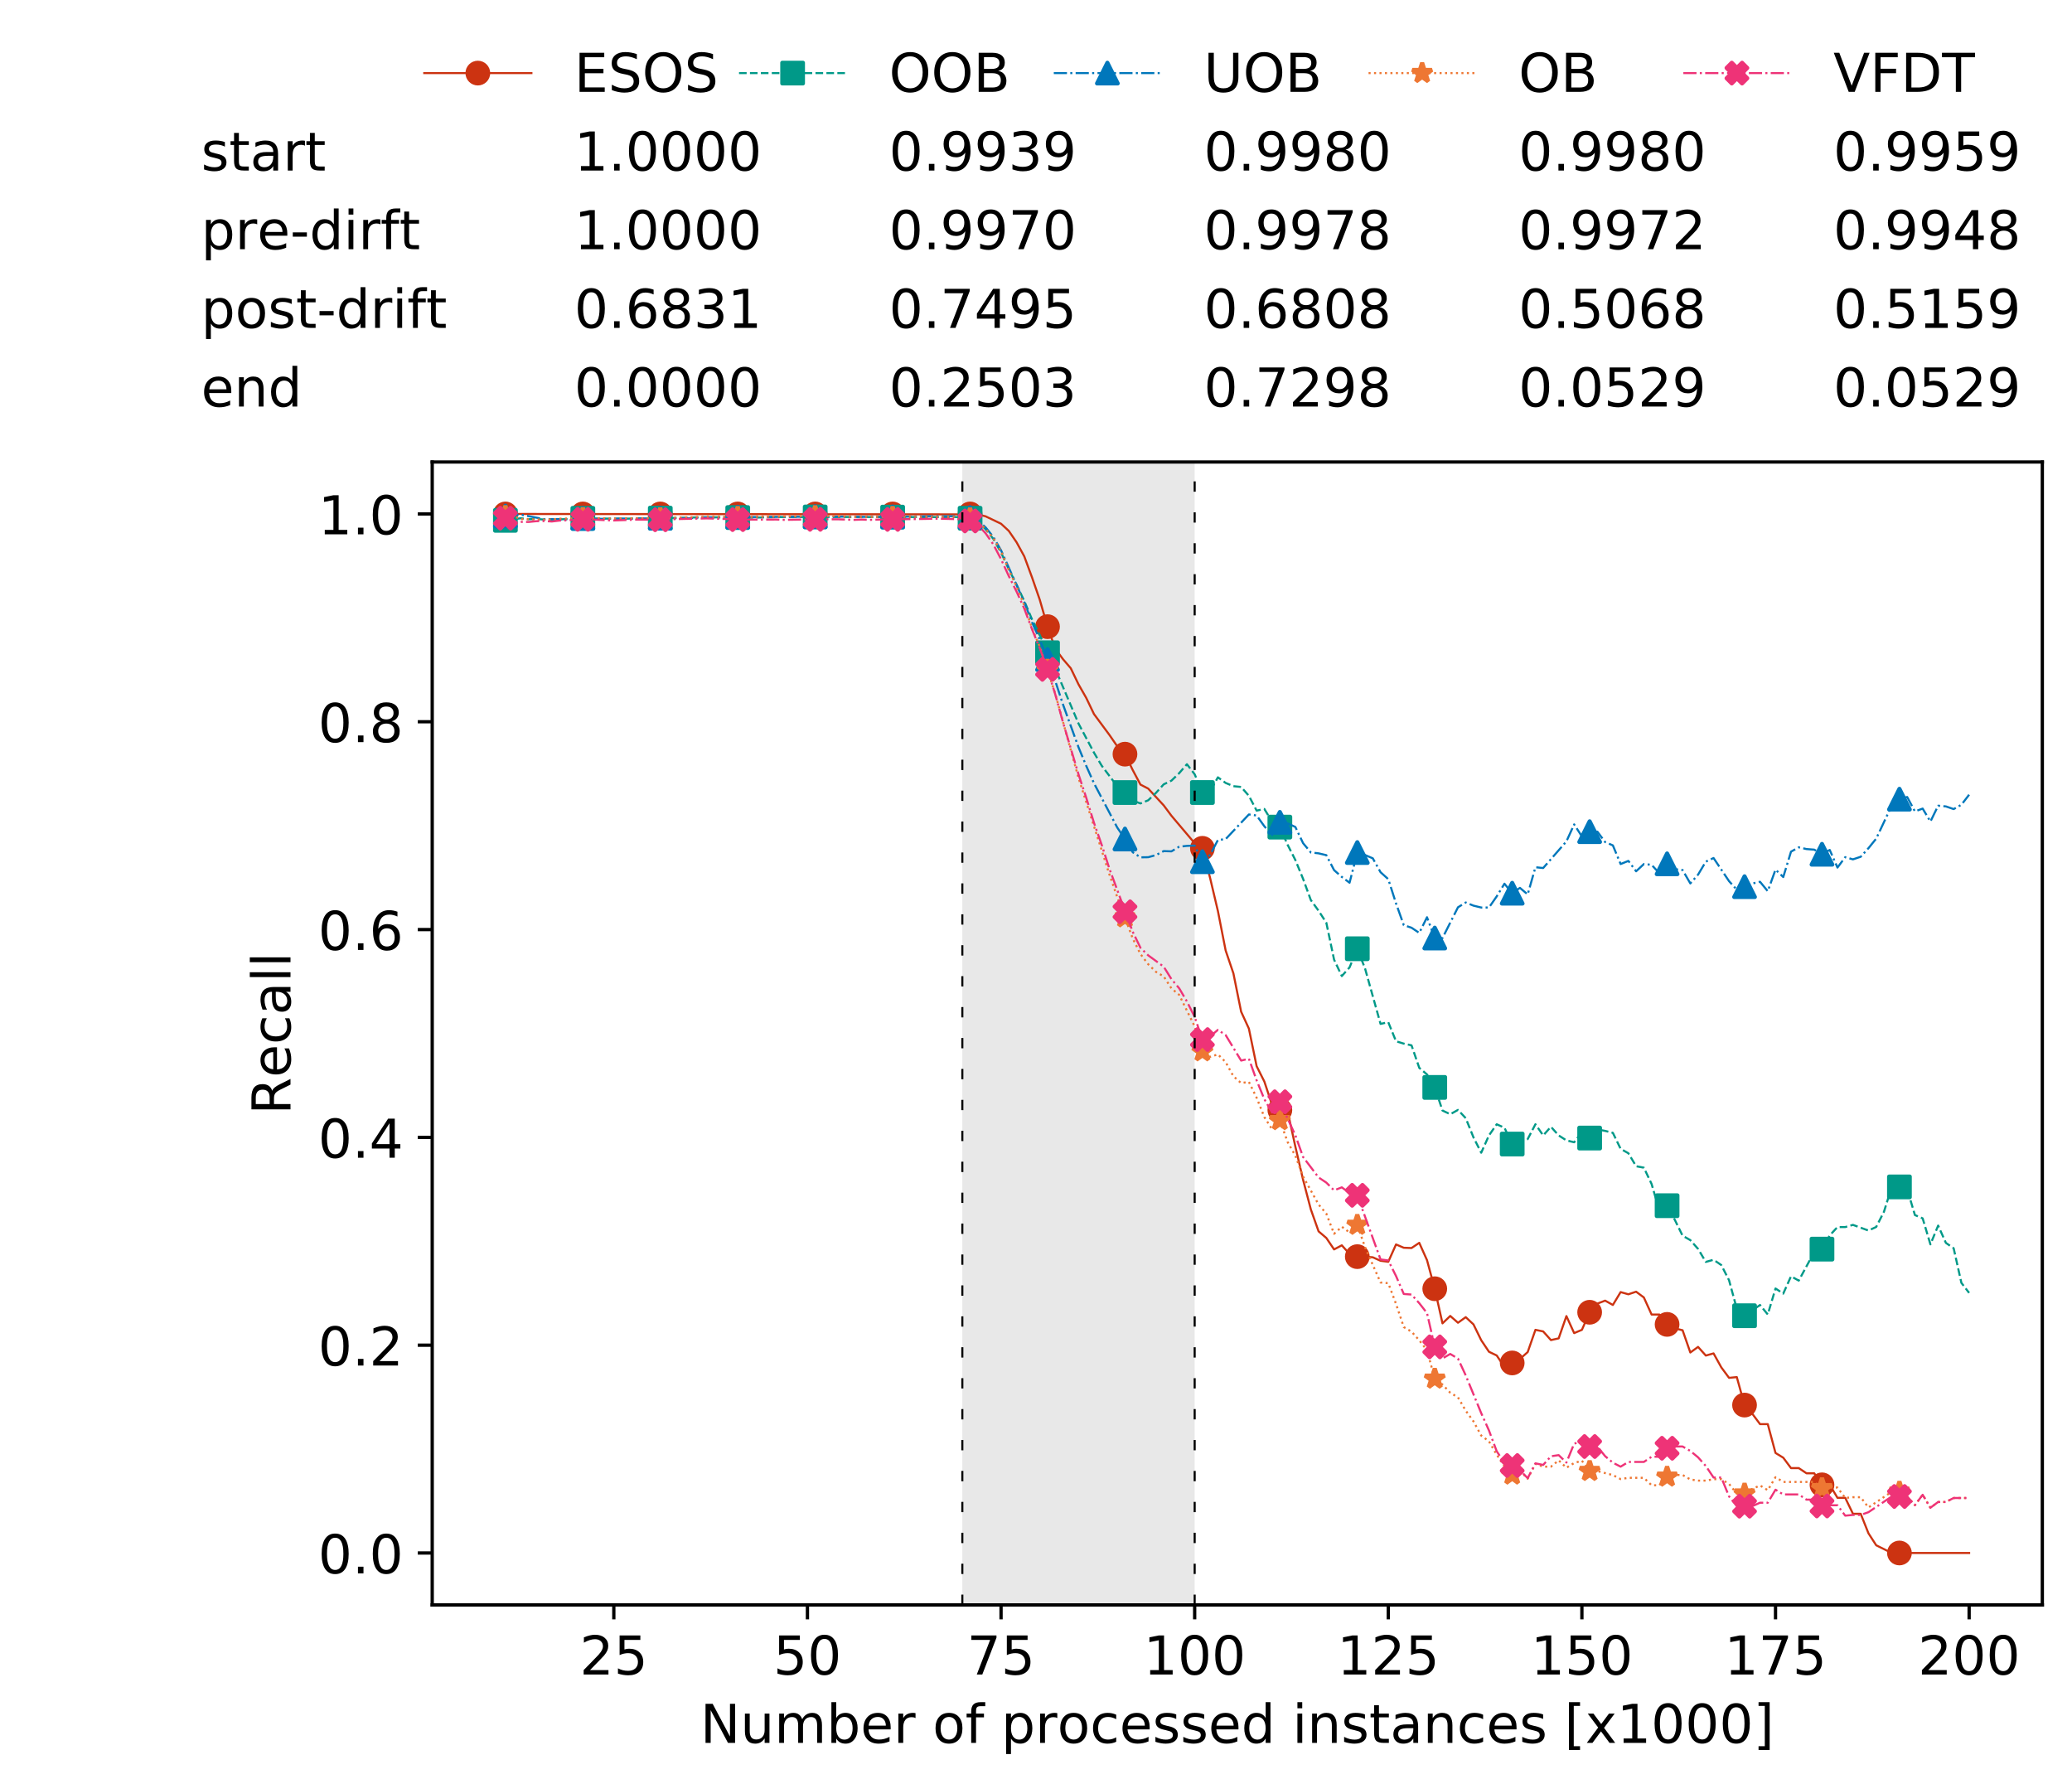 <?xml version="1.0" encoding="utf-8" standalone="no"?>
<!DOCTYPE svg PUBLIC "-//W3C//DTD SVG 1.1//EN"
  "http://www.w3.org/Graphics/SVG/1.1/DTD/svg11.dtd">
<!-- Created with matplotlib (https://matplotlib.org/) -->
<svg height="432.615pt" version="1.1" viewBox="0 0 502.65 432.615" width="502.65pt" xmlns="http://www.w3.org/2000/svg" xmlns:xlink="http://www.w3.org/1999/xlink">
 <defs>
  <style type="text/css">
*{stroke-linecap:butt;stroke-linejoin:round;white-space:pre;}
  </style>
 </defs>
 <g id="figure_1">
  <g id="patch_1">
   <path d="M 0 432.615 
L 502.65 432.615 
L 502.65 0 
L 0 0 
z
" style="fill:#ffffff;"/>
  </g>
  <g id="axes_1">
   <g id="patch_2">
    <path d="M 104.85 389.252 
L 495.45 389.252 
L 495.45 112.052 
L 104.85 112.052 
z
" style="fill:#ffffff;"/>
   </g>
   <g id="patch_3">
    <path clip-path="url(#p237929f154)" d="M 289.817 389.252 
L 289.817 112.052 
L 233.453 112.052 
L 233.453 389.252 
z
" style="fill:#d3d3d3;opacity:0.5;"/>
   </g>
   <g id="matplotlib.axis_1">
    <g id="xtick_1">
     <g id="line2d_1">
      <defs>
       <path d="M 0 0 
L 0 3.5 
" id="m4605ddba5c" style="stroke:#000000;stroke-width:0.8;"/>
      </defs>
      <g>
       <use style="stroke:#000000;stroke-width:0.8;" x="148.908" xlink:href="#m4605ddba5c" y="389.252"/>
      </g>
     </g>
     <g id="text_1">
      <!-- 25 -->
      <defs>
       <path d="M 19.188 8.297 
L 53.609 8.297 
L 53.609 0 
L 7.328 0 
L 7.328 8.297 
Q 12.938 14.109 22.625 23.891 
Q 32.328 33.688 34.812 36.531 
Q 39.547 41.844 41.422 45.531 
Q 43.312 49.219 43.312 52.781 
Q 43.312 58.594 39.234 62.25 
Q 35.156 65.922 28.609 65.922 
Q 23.969 65.922 18.812 64.312 
Q 13.672 62.703 7.812 59.422 
L 7.812 69.391 
Q 13.766 71.781 18.938 73 
Q 24.125 74.219 28.422 74.219 
Q 39.75 74.219 46.484 68.547 
Q 53.219 62.891 53.219 53.422 
Q 53.219 48.922 51.531 44.891 
Q 49.859 40.875 45.406 35.406 
Q 44.188 33.984 37.641 27.219 
Q 31.109 20.453 19.188 8.297 
z
" id="DejaVuSans-50"/>
       <path d="M 10.797 72.906 
L 49.516 72.906 
L 49.516 64.594 
L 19.828 64.594 
L 19.828 46.734 
Q 21.969 47.469 24.109 47.828 
Q 26.266 48.188 28.422 48.188 
Q 40.625 48.188 47.75 41.5 
Q 54.891 34.812 54.891 23.391 
Q 54.891 11.625 47.562 5.094 
Q 40.234 -1.422 26.906 -1.422 
Q 22.312 -1.422 17.547 -0.641 
Q 12.797 0.141 7.719 1.703 
L 7.719 11.625 
Q 12.109 9.234 16.797 8.062 
Q 21.484 6.891 26.703 6.891 
Q 35.156 6.891 40.078 11.328 
Q 45.016 15.766 45.016 23.391 
Q 45.016 31 40.078 35.438 
Q 35.156 39.891 26.703 39.891 
Q 22.75 39.891 18.812 39.016 
Q 14.891 38.141 10.797 36.281 
z
" id="DejaVuSans-53"/>
      </defs>
      <g transform="translate(140.636 406.13)scale(0.13 -0.13)">
       <use xlink:href="#DejaVuSans-50"/>
       <use x="63.623" xlink:href="#DejaVuSans-53"/>
      </g>
     </g>
    </g>
    <g id="xtick_2">
     <g id="line2d_2">
      <g>
       <use style="stroke:#000000;stroke-width:0.8;" x="195.877" xlink:href="#m4605ddba5c" y="389.252"/>
      </g>
     </g>
     <g id="text_2">
      <!-- 50 -->
      <defs>
       <path d="M 31.781 66.406 
Q 24.172 66.406 20.328 58.906 
Q 16.5 51.422 16.5 36.375 
Q 16.5 21.391 20.328 13.891 
Q 24.172 6.391 31.781 6.391 
Q 39.453 6.391 43.281 13.891 
Q 47.125 21.391 47.125 36.375 
Q 47.125 51.422 43.281 58.906 
Q 39.453 66.406 31.781 66.406 
z
M 31.781 74.219 
Q 44.047 74.219 50.516 64.516 
Q 56.984 54.828 56.984 36.375 
Q 56.984 17.969 50.516 8.266 
Q 44.047 -1.422 31.781 -1.422 
Q 19.531 -1.422 13.062 8.266 
Q 6.594 17.969 6.594 36.375 
Q 6.594 54.828 13.062 64.516 
Q 19.531 74.219 31.781 74.219 
z
" id="DejaVuSans-48"/>
      </defs>
      <g transform="translate(187.606 406.13)scale(0.13 -0.13)">
       <use xlink:href="#DejaVuSans-53"/>
       <use x="63.623" xlink:href="#DejaVuSans-48"/>
      </g>
     </g>
    </g>
    <g id="xtick_3">
     <g id="line2d_3">
      <g>
       <use style="stroke:#000000;stroke-width:0.8;" x="242.847" xlink:href="#m4605ddba5c" y="389.252"/>
      </g>
     </g>
     <g id="text_3">
      <!-- 75 -->
      <defs>
       <path d="M 8.203 72.906 
L 55.078 72.906 
L 55.078 68.703 
L 28.609 0 
L 18.312 0 
L 43.219 64.594 
L 8.203 64.594 
z
" id="DejaVuSans-55"/>
      </defs>
      <g transform="translate(234.576 406.13)scale(0.13 -0.13)">
       <use xlink:href="#DejaVuSans-55"/>
       <use x="63.623" xlink:href="#DejaVuSans-53"/>
      </g>
     </g>
    </g>
    <g id="xtick_4">
     <g id="line2d_4">
      <g>
       <use style="stroke:#000000;stroke-width:0.8;" x="289.817" xlink:href="#m4605ddba5c" y="389.252"/>
      </g>
     </g>
     <g id="text_4">
      <!-- 100 -->
      <defs>
       <path d="M 12.406 8.297 
L 28.516 8.297 
L 28.516 63.922 
L 10.984 60.406 
L 10.984 69.391 
L 28.422 72.906 
L 38.281 72.906 
L 38.281 8.297 
L 54.391 8.297 
L 54.391 0 
L 12.406 0 
z
" id="DejaVuSans-49"/>
      </defs>
      <g transform="translate(277.41 406.13)scale(0.13 -0.13)">
       <use xlink:href="#DejaVuSans-49"/>
       <use x="63.623" xlink:href="#DejaVuSans-48"/>
       <use x="127.246" xlink:href="#DejaVuSans-48"/>
      </g>
     </g>
    </g>
    <g id="xtick_5">
     <g id="line2d_5">
      <g>
       <use style="stroke:#000000;stroke-width:0.8;" x="336.786" xlink:href="#m4605ddba5c" y="389.252"/>
      </g>
     </g>
     <g id="text_5">
      <!-- 125 -->
      <g transform="translate(324.379 406.13)scale(0.13 -0.13)">
       <use xlink:href="#DejaVuSans-49"/>
       <use x="63.623" xlink:href="#DejaVuSans-50"/>
       <use x="127.246" xlink:href="#DejaVuSans-53"/>
      </g>
     </g>
    </g>
    <g id="xtick_6">
     <g id="line2d_6">
      <g>
       <use style="stroke:#000000;stroke-width:0.8;" x="383.756" xlink:href="#m4605ddba5c" y="389.252"/>
      </g>
     </g>
     <g id="text_6">
      <!-- 150 -->
      <g transform="translate(371.349 406.13)scale(0.13 -0.13)">
       <use xlink:href="#DejaVuSans-49"/>
       <use x="63.623" xlink:href="#DejaVuSans-53"/>
       <use x="127.246" xlink:href="#DejaVuSans-48"/>
      </g>
     </g>
    </g>
    <g id="xtick_7">
     <g id="line2d_7">
      <g>
       <use style="stroke:#000000;stroke-width:0.8;" x="430.726" xlink:href="#m4605ddba5c" y="389.252"/>
      </g>
     </g>
     <g id="text_7">
      <!-- 175 -->
      <g transform="translate(418.319 406.13)scale(0.13 -0.13)">
       <use xlink:href="#DejaVuSans-49"/>
       <use x="63.623" xlink:href="#DejaVuSans-55"/>
       <use x="127.246" xlink:href="#DejaVuSans-53"/>
      </g>
     </g>
    </g>
    <g id="xtick_8">
     <g id="line2d_8">
      <g>
       <use style="stroke:#000000;stroke-width:0.8;" x="477.695" xlink:href="#m4605ddba5c" y="389.252"/>
      </g>
     </g>
     <g id="text_8">
      <!-- 200 -->
      <g transform="translate(465.289 406.13)scale(0.13 -0.13)">
       <use xlink:href="#DejaVuSans-50"/>
       <use x="63.623" xlink:href="#DejaVuSans-48"/>
       <use x="127.246" xlink:href="#DejaVuSans-48"/>
      </g>
     </g>
    </g>
    <g id="text_9">
     <!-- Number of processed instances [x1000] -->
     <defs>
      <path d="M 9.812 72.906 
L 23.094 72.906 
L 55.422 11.922 
L 55.422 72.906 
L 64.984 72.906 
L 64.984 0 
L 51.703 0 
L 19.391 60.984 
L 19.391 0 
L 9.812 0 
z
" id="DejaVuSans-78"/>
      <path d="M 8.5 21.578 
L 8.5 54.688 
L 17.484 54.688 
L 17.484 21.922 
Q 17.484 14.156 20.5 10.266 
Q 23.531 6.391 29.594 6.391 
Q 36.859 6.391 41.078 11.031 
Q 45.312 15.672 45.312 23.688 
L 45.312 54.688 
L 54.297 54.688 
L 54.297 0 
L 45.312 0 
L 45.312 8.406 
Q 42.047 3.422 37.719 1 
Q 33.406 -1.422 27.688 -1.422 
Q 18.266 -1.422 13.375 4.438 
Q 8.5 10.297 8.5 21.578 
z
M 31.109 56 
z
" id="DejaVuSans-117"/>
      <path d="M 52 44.188 
Q 55.375 50.25 60.062 53.125 
Q 64.75 56 71.094 56 
Q 79.641 56 84.281 50.016 
Q 88.922 44.047 88.922 33.016 
L 88.922 0 
L 79.891 0 
L 79.891 32.719 
Q 79.891 40.578 77.094 44.375 
Q 74.312 48.188 68.609 48.188 
Q 61.625 48.188 57.562 43.547 
Q 53.516 38.922 53.516 30.906 
L 53.516 0 
L 44.484 0 
L 44.484 32.719 
Q 44.484 40.625 41.703 44.406 
Q 38.922 48.188 33.109 48.188 
Q 26.219 48.188 22.156 43.531 
Q 18.109 38.875 18.109 30.906 
L 18.109 0 
L 9.078 0 
L 9.078 54.688 
L 18.109 54.688 
L 18.109 46.188 
Q 21.188 51.219 25.484 53.609 
Q 29.781 56 35.688 56 
Q 41.656 56 45.828 52.969 
Q 50 49.953 52 44.188 
z
" id="DejaVuSans-109"/>
      <path d="M 48.688 27.297 
Q 48.688 37.203 44.609 42.844 
Q 40.531 48.484 33.406 48.484 
Q 26.266 48.484 22.188 42.844 
Q 18.109 37.203 18.109 27.297 
Q 18.109 17.391 22.188 11.75 
Q 26.266 6.109 33.406 6.109 
Q 40.531 6.109 44.609 11.75 
Q 48.688 17.391 48.688 27.297 
z
M 18.109 46.391 
Q 20.953 51.266 25.266 53.625 
Q 29.594 56 35.594 56 
Q 45.562 56 51.781 48.094 
Q 58.016 40.188 58.016 27.297 
Q 58.016 14.406 51.781 6.484 
Q 45.562 -1.422 35.594 -1.422 
Q 29.594 -1.422 25.266 0.953 
Q 20.953 3.328 18.109 8.203 
L 18.109 0 
L 9.078 0 
L 9.078 75.984 
L 18.109 75.984 
z
" id="DejaVuSans-98"/>
      <path d="M 56.203 29.594 
L 56.203 25.203 
L 14.891 25.203 
Q 15.484 15.922 20.484 11.062 
Q 25.484 6.203 34.422 6.203 
Q 39.594 6.203 44.453 7.469 
Q 49.312 8.734 54.109 11.281 
L 54.109 2.781 
Q 49.266 0.734 44.188 -0.344 
Q 39.109 -1.422 33.891 -1.422 
Q 20.797 -1.422 13.156 6.188 
Q 5.516 13.812 5.516 26.812 
Q 5.516 40.234 12.766 48.109 
Q 20.016 56 32.328 56 
Q 43.359 56 49.781 48.891 
Q 56.203 41.797 56.203 29.594 
z
M 47.219 32.234 
Q 47.125 39.594 43.094 43.984 
Q 39.062 48.391 32.422 48.391 
Q 24.906 48.391 20.391 44.141 
Q 15.875 39.891 15.188 32.172 
z
" id="DejaVuSans-101"/>
      <path d="M 41.109 46.297 
Q 39.594 47.172 37.812 47.578 
Q 36.031 48 33.891 48 
Q 26.266 48 22.188 43.047 
Q 18.109 38.094 18.109 28.812 
L 18.109 0 
L 9.078 0 
L 9.078 54.688 
L 18.109 54.688 
L 18.109 46.188 
Q 20.953 51.172 25.484 53.578 
Q 30.031 56 36.531 56 
Q 37.453 56 38.578 55.875 
Q 39.703 55.766 41.062 55.516 
z
" id="DejaVuSans-114"/>
      <path id="DejaVuSans-32"/>
      <path d="M 30.609 48.391 
Q 23.391 48.391 19.188 42.75 
Q 14.984 37.109 14.984 27.297 
Q 14.984 17.484 19.156 11.844 
Q 23.344 6.203 30.609 6.203 
Q 37.797 6.203 41.984 11.859 
Q 46.188 17.531 46.188 27.297 
Q 46.188 37.016 41.984 42.703 
Q 37.797 48.391 30.609 48.391 
z
M 30.609 56 
Q 42.328 56 49.016 48.375 
Q 55.719 40.766 55.719 27.297 
Q 55.719 13.875 49.016 6.219 
Q 42.328 -1.422 30.609 -1.422 
Q 18.844 -1.422 12.172 6.219 
Q 5.516 13.875 5.516 27.297 
Q 5.516 40.766 12.172 48.375 
Q 18.844 56 30.609 56 
z
" id="DejaVuSans-111"/>
      <path d="M 37.109 75.984 
L 37.109 68.5 
L 28.516 68.5 
Q 23.688 68.5 21.797 66.547 
Q 19.922 64.594 19.922 59.516 
L 19.922 54.688 
L 34.719 54.688 
L 34.719 47.703 
L 19.922 47.703 
L 19.922 0 
L 10.891 0 
L 10.891 47.703 
L 2.297 47.703 
L 2.297 54.688 
L 10.891 54.688 
L 10.891 58.5 
Q 10.891 67.625 15.141 71.797 
Q 19.391 75.984 28.609 75.984 
z
" id="DejaVuSans-102"/>
      <path d="M 18.109 8.203 
L 18.109 -20.797 
L 9.078 -20.797 
L 9.078 54.688 
L 18.109 54.688 
L 18.109 46.391 
Q 20.953 51.266 25.266 53.625 
Q 29.594 56 35.594 56 
Q 45.562 56 51.781 48.094 
Q 58.016 40.188 58.016 27.297 
Q 58.016 14.406 51.781 6.484 
Q 45.562 -1.422 35.594 -1.422 
Q 29.594 -1.422 25.266 0.953 
Q 20.953 3.328 18.109 8.203 
z
M 48.688 27.297 
Q 48.688 37.203 44.609 42.844 
Q 40.531 48.484 33.406 48.484 
Q 26.266 48.484 22.188 42.844 
Q 18.109 37.203 18.109 27.297 
Q 18.109 17.391 22.188 11.75 
Q 26.266 6.109 33.406 6.109 
Q 40.531 6.109 44.609 11.75 
Q 48.688 17.391 48.688 27.297 
z
" id="DejaVuSans-112"/>
      <path d="M 48.781 52.594 
L 48.781 44.188 
Q 44.969 46.297 41.141 47.344 
Q 37.312 48.391 33.406 48.391 
Q 24.656 48.391 19.812 42.844 
Q 14.984 37.312 14.984 27.297 
Q 14.984 17.281 19.812 11.734 
Q 24.656 6.203 33.406 6.203 
Q 37.312 6.203 41.141 7.25 
Q 44.969 8.297 48.781 10.406 
L 48.781 2.094 
Q 45.016 0.344 40.984 -0.531 
Q 36.969 -1.422 32.422 -1.422 
Q 20.062 -1.422 12.781 6.344 
Q 5.516 14.109 5.516 27.297 
Q 5.516 40.672 12.859 48.328 
Q 20.219 56 33.016 56 
Q 37.156 56 41.109 55.141 
Q 45.062 54.297 48.781 52.594 
z
" id="DejaVuSans-99"/>
      <path d="M 44.281 53.078 
L 44.281 44.578 
Q 40.484 46.531 36.375 47.5 
Q 32.281 48.484 27.875 48.484 
Q 21.188 48.484 17.844 46.438 
Q 14.5 44.391 14.5 40.281 
Q 14.5 37.156 16.891 35.375 
Q 19.281 33.594 26.516 31.984 
L 29.594 31.297 
Q 39.156 29.25 43.188 25.516 
Q 47.219 21.781 47.219 15.094 
Q 47.219 7.469 41.188 3.016 
Q 35.156 -1.422 24.609 -1.422 
Q 20.219 -1.422 15.453 -0.562 
Q 10.688 0.297 5.422 2 
L 5.422 11.281 
Q 10.406 8.688 15.234 7.391 
Q 20.062 6.109 24.812 6.109 
Q 31.156 6.109 34.562 8.281 
Q 37.984 10.453 37.984 14.406 
Q 37.984 18.062 35.516 20.016 
Q 33.062 21.969 24.703 23.781 
L 21.578 24.516 
Q 13.234 26.266 9.516 29.906 
Q 5.812 33.547 5.812 39.891 
Q 5.812 47.609 11.281 51.797 
Q 16.75 56 26.812 56 
Q 31.781 56 36.172 55.266 
Q 40.578 54.547 44.281 53.078 
z
" id="DejaVuSans-115"/>
      <path d="M 45.406 46.391 
L 45.406 75.984 
L 54.391 75.984 
L 54.391 0 
L 45.406 0 
L 45.406 8.203 
Q 42.578 3.328 38.25 0.953 
Q 33.938 -1.422 27.875 -1.422 
Q 17.969 -1.422 11.734 6.484 
Q 5.516 14.406 5.516 27.297 
Q 5.516 40.188 11.734 48.094 
Q 17.969 56 27.875 56 
Q 33.938 56 38.25 53.625 
Q 42.578 51.266 45.406 46.391 
z
M 14.797 27.297 
Q 14.797 17.391 18.875 11.75 
Q 22.953 6.109 30.078 6.109 
Q 37.203 6.109 41.297 11.75 
Q 45.406 17.391 45.406 27.297 
Q 45.406 37.203 41.297 42.844 
Q 37.203 48.484 30.078 48.484 
Q 22.953 48.484 18.875 42.844 
Q 14.797 37.203 14.797 27.297 
z
" id="DejaVuSans-100"/>
      <path d="M 9.422 54.688 
L 18.406 54.688 
L 18.406 0 
L 9.422 0 
z
M 9.422 75.984 
L 18.406 75.984 
L 18.406 64.594 
L 9.422 64.594 
z
" id="DejaVuSans-105"/>
      <path d="M 54.891 33.016 
L 54.891 0 
L 45.906 0 
L 45.906 32.719 
Q 45.906 40.484 42.875 44.328 
Q 39.844 48.188 33.797 48.188 
Q 26.516 48.188 22.312 43.547 
Q 18.109 38.922 18.109 30.906 
L 18.109 0 
L 9.078 0 
L 9.078 54.688 
L 18.109 54.688 
L 18.109 46.188 
Q 21.344 51.125 25.703 53.562 
Q 30.078 56 35.797 56 
Q 45.219 56 50.047 50.172 
Q 54.891 44.344 54.891 33.016 
z
" id="DejaVuSans-110"/>
      <path d="M 18.312 70.219 
L 18.312 54.688 
L 36.812 54.688 
L 36.812 47.703 
L 18.312 47.703 
L 18.312 18.016 
Q 18.312 11.328 20.141 9.422 
Q 21.969 7.516 27.594 7.516 
L 36.812 7.516 
L 36.812 0 
L 27.594 0 
Q 17.188 0 13.234 3.875 
Q 9.281 7.766 9.281 18.016 
L 9.281 47.703 
L 2.688 47.703 
L 2.688 54.688 
L 9.281 54.688 
L 9.281 70.219 
z
" id="DejaVuSans-116"/>
      <path d="M 34.281 27.484 
Q 23.391 27.484 19.188 25 
Q 14.984 22.516 14.984 16.5 
Q 14.984 11.719 18.141 8.906 
Q 21.297 6.109 26.703 6.109 
Q 34.188 6.109 38.703 11.406 
Q 43.219 16.703 43.219 25.484 
L 43.219 27.484 
z
M 52.203 31.203 
L 52.203 0 
L 43.219 0 
L 43.219 8.297 
Q 40.141 3.328 35.547 0.953 
Q 30.953 -1.422 24.312 -1.422 
Q 15.922 -1.422 10.953 3.297 
Q 6 8.016 6 15.922 
Q 6 25.141 12.172 29.828 
Q 18.359 34.516 30.609 34.516 
L 43.219 34.516 
L 43.219 35.406 
Q 43.219 41.609 39.141 45 
Q 35.062 48.391 27.688 48.391 
Q 23 48.391 18.547 47.266 
Q 14.109 46.141 10.016 43.891 
L 10.016 52.203 
Q 14.938 54.109 19.578 55.047 
Q 24.219 56 28.609 56 
Q 40.484 56 46.344 49.844 
Q 52.203 43.703 52.203 31.203 
z
" id="DejaVuSans-97"/>
      <path d="M 8.594 75.984 
L 29.297 75.984 
L 29.297 69 
L 17.578 69 
L 17.578 -6.203 
L 29.297 -6.203 
L 29.297 -13.188 
L 8.594 -13.188 
z
" id="DejaVuSans-91"/>
      <path d="M 54.891 54.688 
L 35.109 28.078 
L 55.906 0 
L 45.312 0 
L 29.391 21.484 
L 13.484 0 
L 2.875 0 
L 24.125 28.609 
L 4.688 54.688 
L 15.281 54.688 
L 29.781 35.203 
L 44.281 54.688 
z
" id="DejaVuSans-120"/>
      <path d="M 30.422 75.984 
L 30.422 -13.188 
L 9.719 -13.188 
L 9.719 -6.203 
L 21.391 -6.203 
L 21.391 69 
L 9.719 69 
L 9.719 75.984 
z
" id="DejaVuSans-93"/>
     </defs>
     <g transform="translate(169.881 422.711)scale(0.13 -0.13)">
      <use xlink:href="#DejaVuSans-78"/>
      <use x="74.805" xlink:href="#DejaVuSans-117"/>
      <use x="138.184" xlink:href="#DejaVuSans-109"/>
      <use x="235.596" xlink:href="#DejaVuSans-98"/>
      <use x="299.072" xlink:href="#DejaVuSans-101"/>
      <use x="360.596" xlink:href="#DejaVuSans-114"/>
      <use x="401.709" xlink:href="#DejaVuSans-32"/>
      <use x="433.496" xlink:href="#DejaVuSans-111"/>
      <use x="494.678" xlink:href="#DejaVuSans-102"/>
      <use x="529.883" xlink:href="#DejaVuSans-32"/>
      <use x="561.67" xlink:href="#DejaVuSans-112"/>
      <use x="625.146" xlink:href="#DejaVuSans-114"/>
      <use x="666.229" xlink:href="#DejaVuSans-111"/>
      <use x="727.41" xlink:href="#DejaVuSans-99"/>
      <use x="782.391" xlink:href="#DejaVuSans-101"/>
      <use x="843.914" xlink:href="#DejaVuSans-115"/>
      <use x="896.014" xlink:href="#DejaVuSans-115"/>
      <use x="948.113" xlink:href="#DejaVuSans-101"/>
      <use x="1009.637" xlink:href="#DejaVuSans-100"/>
      <use x="1073.113" xlink:href="#DejaVuSans-32"/>
      <use x="1104.9" xlink:href="#DejaVuSans-105"/>
      <use x="1132.684" xlink:href="#DejaVuSans-110"/>
      <use x="1196.062" xlink:href="#DejaVuSans-115"/>
      <use x="1248.162" xlink:href="#DejaVuSans-116"/>
      <use x="1287.371" xlink:href="#DejaVuSans-97"/>
      <use x="1348.65" xlink:href="#DejaVuSans-110"/>
      <use x="1412.029" xlink:href="#DejaVuSans-99"/>
      <use x="1467.01" xlink:href="#DejaVuSans-101"/>
      <use x="1528.533" xlink:href="#DejaVuSans-115"/>
      <use x="1580.633" xlink:href="#DejaVuSans-32"/>
      <use x="1612.42" xlink:href="#DejaVuSans-91"/>
      <use x="1651.434" xlink:href="#DejaVuSans-120"/>
      <use x="1710.613" xlink:href="#DejaVuSans-49"/>
      <use x="1774.236" xlink:href="#DejaVuSans-48"/>
      <use x="1837.859" xlink:href="#DejaVuSans-48"/>
      <use x="1901.482" xlink:href="#DejaVuSans-48"/>
      <use x="1965.105" xlink:href="#DejaVuSans-93"/>
     </g>
    </g>
   </g>
   <g id="matplotlib.axis_2">
    <g id="ytick_1">
     <g id="line2d_9">
      <defs>
       <path d="M 0 0 
L -3.5 0 
" id="mefd11ccd29" style="stroke:#000000;stroke-width:0.8;"/>
      </defs>
      <g>
       <use style="stroke:#000000;stroke-width:0.8;" x="104.85" xlink:href="#mefd11ccd29" y="376.652"/>
      </g>
     </g>
     <g id="text_10">
      <!-- 0.0 -->
      <defs>
       <path d="M 10.688 12.406 
L 21 12.406 
L 21 0 
L 10.688 0 
z
" id="DejaVuSans-46"/>
      </defs>
      <g transform="translate(77.176 381.591)scale(0.13 -0.13)">
       <use xlink:href="#DejaVuSans-48"/>
       <use x="63.623" xlink:href="#DejaVuSans-46"/>
       <use x="95.41" xlink:href="#DejaVuSans-48"/>
      </g>
     </g>
    </g>
    <g id="ytick_2">
     <g id="line2d_10">
      <g>
       <use style="stroke:#000000;stroke-width:0.8;" x="104.85" xlink:href="#mefd11ccd29" y="326.252"/>
      </g>
     </g>
     <g id="text_11">
      <!-- 0.2 -->
      <g transform="translate(77.176 331.191)scale(0.13 -0.13)">
       <use xlink:href="#DejaVuSans-48"/>
       <use x="63.623" xlink:href="#DejaVuSans-46"/>
       <use x="95.41" xlink:href="#DejaVuSans-50"/>
      </g>
     </g>
    </g>
    <g id="ytick_3">
     <g id="line2d_11">
      <g>
       <use style="stroke:#000000;stroke-width:0.8;" x="104.85" xlink:href="#mefd11ccd29" y="275.852"/>
      </g>
     </g>
     <g id="text_12">
      <!-- 0.4 -->
      <defs>
       <path d="M 37.797 64.312 
L 12.891 25.391 
L 37.797 25.391 
z
M 35.203 72.906 
L 47.609 72.906 
L 47.609 25.391 
L 58.016 25.391 
L 58.016 17.188 
L 47.609 17.188 
L 47.609 0 
L 37.797 0 
L 37.797 17.188 
L 4.891 17.188 
L 4.891 26.703 
z
" id="DejaVuSans-52"/>
      </defs>
      <g transform="translate(77.176 280.791)scale(0.13 -0.13)">
       <use xlink:href="#DejaVuSans-48"/>
       <use x="63.623" xlink:href="#DejaVuSans-46"/>
       <use x="95.41" xlink:href="#DejaVuSans-52"/>
      </g>
     </g>
    </g>
    <g id="ytick_4">
     <g id="line2d_12">
      <g>
       <use style="stroke:#000000;stroke-width:0.8;" x="104.85" xlink:href="#mefd11ccd29" y="225.452"/>
      </g>
     </g>
     <g id="text_13">
      <!-- 0.6 -->
      <defs>
       <path d="M 33.016 40.375 
Q 26.375 40.375 22.484 35.828 
Q 18.609 31.297 18.609 23.391 
Q 18.609 15.531 22.484 10.953 
Q 26.375 6.391 33.016 6.391 
Q 39.656 6.391 43.531 10.953 
Q 47.406 15.531 47.406 23.391 
Q 47.406 31.297 43.531 35.828 
Q 39.656 40.375 33.016 40.375 
z
M 52.594 71.297 
L 52.594 62.312 
Q 48.875 64.062 45.094 64.984 
Q 41.312 65.922 37.594 65.922 
Q 27.828 65.922 22.672 59.328 
Q 17.531 52.734 16.797 39.406 
Q 19.672 43.656 24.016 45.922 
Q 28.375 48.188 33.594 48.188 
Q 44.578 48.188 50.953 41.516 
Q 57.328 34.859 57.328 23.391 
Q 57.328 12.156 50.688 5.359 
Q 44.047 -1.422 33.016 -1.422 
Q 20.359 -1.422 13.672 8.266 
Q 6.984 17.969 6.984 36.375 
Q 6.984 53.656 15.188 63.938 
Q 23.391 74.219 37.203 74.219 
Q 40.922 74.219 44.703 73.484 
Q 48.484 72.75 52.594 71.297 
z
" id="DejaVuSans-54"/>
      </defs>
      <g transform="translate(77.176 230.391)scale(0.13 -0.13)">
       <use xlink:href="#DejaVuSans-48"/>
       <use x="63.623" xlink:href="#DejaVuSans-46"/>
       <use x="95.41" xlink:href="#DejaVuSans-54"/>
      </g>
     </g>
    </g>
    <g id="ytick_5">
     <g id="line2d_13">
      <g>
       <use style="stroke:#000000;stroke-width:0.8;" x="104.85" xlink:href="#mefd11ccd29" y="175.052"/>
      </g>
     </g>
     <g id="text_14">
      <!-- 0.8 -->
      <defs>
       <path d="M 31.781 34.625 
Q 24.75 34.625 20.719 30.859 
Q 16.703 27.094 16.703 20.516 
Q 16.703 13.922 20.719 10.156 
Q 24.75 6.391 31.781 6.391 
Q 38.812 6.391 42.859 10.172 
Q 46.922 13.969 46.922 20.516 
Q 46.922 27.094 42.891 30.859 
Q 38.875 34.625 31.781 34.625 
z
M 21.922 38.812 
Q 15.578 40.375 12.031 44.719 
Q 8.5 49.078 8.5 55.328 
Q 8.5 64.062 14.719 69.141 
Q 20.953 74.219 31.781 74.219 
Q 42.672 74.219 48.875 69.141 
Q 55.078 64.062 55.078 55.328 
Q 55.078 49.078 51.531 44.719 
Q 48 40.375 41.703 38.812 
Q 48.828 37.156 52.797 32.312 
Q 56.781 27.484 56.781 20.516 
Q 56.781 9.906 50.312 4.234 
Q 43.844 -1.422 31.781 -1.422 
Q 19.734 -1.422 13.25 4.234 
Q 6.781 9.906 6.781 20.516 
Q 6.781 27.484 10.781 32.312 
Q 14.797 37.156 21.922 38.812 
z
M 18.312 54.391 
Q 18.312 48.734 21.844 45.562 
Q 25.391 42.391 31.781 42.391 
Q 38.141 42.391 41.719 45.562 
Q 45.312 48.734 45.312 54.391 
Q 45.312 60.062 41.719 63.234 
Q 38.141 66.406 31.781 66.406 
Q 25.391 66.406 21.844 63.234 
Q 18.312 60.062 18.312 54.391 
z
" id="DejaVuSans-56"/>
      </defs>
      <g transform="translate(77.176 179.991)scale(0.13 -0.13)">
       <use xlink:href="#DejaVuSans-48"/>
       <use x="63.623" xlink:href="#DejaVuSans-46"/>
       <use x="95.41" xlink:href="#DejaVuSans-56"/>
      </g>
     </g>
    </g>
    <g id="ytick_6">
     <g id="line2d_14">
      <g>
       <use style="stroke:#000000;stroke-width:0.8;" x="104.85" xlink:href="#mefd11ccd29" y="124.652"/>
      </g>
     </g>
     <g id="text_15">
      <!-- 1.0 -->
      <g transform="translate(77.176 129.591)scale(0.13 -0.13)">
       <use xlink:href="#DejaVuSans-49"/>
       <use x="63.623" xlink:href="#DejaVuSans-46"/>
       <use x="95.41" xlink:href="#DejaVuSans-48"/>
      </g>
     </g>
    </g>
    <g id="text_16">
     <!-- Recall -->
     <defs>
      <path d="M 44.391 34.188 
Q 47.562 33.109 50.562 29.594 
Q 53.562 26.078 56.594 19.922 
L 66.609 0 
L 56 0 
L 46.688 18.703 
Q 43.062 26.031 39.672 28.422 
Q 36.281 30.812 30.422 30.812 
L 19.672 30.812 
L 19.672 0 
L 9.812 0 
L 9.812 72.906 
L 32.078 72.906 
Q 44.578 72.906 50.734 67.672 
Q 56.891 62.453 56.891 51.906 
Q 56.891 45.016 53.688 40.469 
Q 50.484 35.938 44.391 34.188 
z
M 19.672 64.797 
L 19.672 38.922 
L 32.078 38.922 
Q 39.203 38.922 42.844 42.219 
Q 46.484 45.516 46.484 51.906 
Q 46.484 58.297 42.844 61.547 
Q 39.203 64.797 32.078 64.797 
z
" id="DejaVuSans-82"/>
      <path d="M 9.422 75.984 
L 18.406 75.984 
L 18.406 0 
L 9.422 0 
z
" id="DejaVuSans-108"/>
     </defs>
     <g transform="translate(70.472 270.333)rotate(-90)scale(0.13 -0.13)">
      <use xlink:href="#DejaVuSans-82"/>
      <use x="69.42" xlink:href="#DejaVuSans-101"/>
      <use x="130.943" xlink:href="#DejaVuSans-99"/>
      <use x="185.924" xlink:href="#DejaVuSans-97"/>
      <use x="247.203" xlink:href="#DejaVuSans-108"/>
      <use x="274.986" xlink:href="#DejaVuSans-108"/>
     </g>
    </g>
   </g>
   <g id="line2d_15"/>
   <g id="line2d_16"/>
   <g id="line2d_17"/>
   <g id="line2d_18"/>
   <g id="line2d_19"/>
   <g id="line2d_20">
    <path clip-path="url(#p237929f154)" d="M 122.605 124.652 
L 237.211 124.762 
L 239.089 125.225 
L 242.847 127.025 
L 244.726 128.765 
L 246.605 131.511 
L 248.483 134.945 
L 250.362 140.042 
L 252.241 145.469 
L 254.12 151.987 
L 255.998 157.333 
L 257.877 159.877 
L 259.756 162.069 
L 261.635 165.974 
L 263.514 169.272 
L 265.392 173.188 
L 269.15 178.265 
L 271.029 180.99 
L 272.908 182.909 
L 274.786 186.752 
L 276.665 190.288 
L 278.544 191.262 
L 282.302 195.329 
L 284.18 197.848 
L 289.817 204.51 
L 291.695 205.746 
L 293.574 213 
L 295.453 220.956 
L 297.332 230.524 
L 299.211 236.069 
L 301.089 245.371 
L 302.968 249.473 
L 304.847 258.584 
L 306.726 262.326 
L 308.605 268.002 
L 310.483 269.233 
L 312.362 269.48 
L 314.241 278.08 
L 316.12 286.149 
L 317.998 293.321 
L 319.877 298.644 
L 321.756 300.251 
L 323.635 303.026 
L 325.514 302.031 
L 327.392 304.131 
L 329.271 304.777 
L 331.15 304.777 
L 333.029 304.939 
L 334.908 305.779 
L 336.786 306.021 
L 338.665 301.821 
L 340.544 302.623 
L 342.423 302.692 
L 344.302 301.432 
L 346.18 305.632 
L 348.059 312.562 
L 349.938 320.962 
L 351.817 319.162 
L 353.695 320.812 
L 355.574 319.455 
L 357.453 321.211 
L 359.332 325.049 
L 361.211 327.849 
L 363.089 328.749 
L 364.968 331.549 
L 368.726 329.591 
L 370.605 327.93 
L 372.483 322.53 
L 374.362 322.917 
L 376.241 325.017 
L 378.12 324.597 
L 379.998 319.197 
L 381.877 323.321 
L 383.756 322.534 
L 385.635 318.269 
L 387.514 316.169 
L 389.392 315.449 
L 391.271 316.499 
L 393.15 313.376 
L 395.029 313.91 
L 396.908 313.28 
L 398.786 314.68 
L 400.665 318.82 
L 402.544 318.82 
L 404.423 321.209 
L 406.302 322.178 
L 408.18 322.628 
L 410.059 328.028 
L 411.938 326.671 
L 413.817 328.771 
L 415.695 328.246 
L 417.574 331.638 
L 419.453 334.175 
L 421.332 333.993 
L 423.211 340.778 
L 425.089 342.878 
L 426.968 345.398 
L 428.847 345.398 
L 430.726 352.398 
L 432.605 353.543 
L 434.483 356.063 
L 436.362 356.063 
L 438.241 357.323 
L 440.12 357.323 
L 441.998 360.123 
L 443.877 360.123 
L 445.756 363.273 
L 447.635 363.273 
L 449.514 367.15 
L 451.392 367.15 
L 453.271 371.875 
L 455.15 374.783 
L 458.908 376.652 
L 477.695 376.652 
L 477.695 376.652 
" style="fill:none;stroke:#cc3311;stroke-linecap:square;stroke-width:0.5;"/>
    <defs>
     <path d="M 0 2.5 
C 0.663 2.5 1.299 2.237 1.768 1.768 
C 2.237 1.299 2.5 0.663 2.5 0 
C 2.5 -0.663 2.237 -1.299 1.768 -1.768 
C 1.299 -2.237 0.663 -2.5 0 -2.5 
C -0.663 -2.5 -1.299 -2.237 -1.768 -1.768 
C -2.237 -1.299 -2.5 -0.663 -2.5 0 
C -2.5 0.663 -2.237 1.299 -1.768 1.768 
C -1.299 2.237 -0.663 2.5 0 2.5 
z
" id="ma1b5a033eb" style="stroke:#cc3311;"/>
    </defs>
    <g clip-path="url(#p237929f154)">
     <use style="fill:#cc3311;stroke:#cc3311;" x="122.605" xlink:href="#ma1b5a033eb" y="124.652"/>
     <use style="fill:#cc3311;stroke:#cc3311;" x="141.392" xlink:href="#ma1b5a033eb" y="124.652"/>
     <use style="fill:#cc3311;stroke:#cc3311;" x="160.18" xlink:href="#ma1b5a033eb" y="124.652"/>
     <use style="fill:#cc3311;stroke:#cc3311;" x="178.968" xlink:href="#ma1b5a033eb" y="124.652"/>
     <use style="fill:#cc3311;stroke:#cc3311;" x="197.756" xlink:href="#ma1b5a033eb" y="124.652"/>
     <use style="fill:#cc3311;stroke:#cc3311;" x="216.544" xlink:href="#ma1b5a033eb" y="124.652"/>
     <use style="fill:#cc3311;stroke:#cc3311;" x="235.332" xlink:href="#ma1b5a033eb" y="124.652"/>
     <use style="fill:#cc3311;stroke:#cc3311;" x="254.12" xlink:href="#ma1b5a033eb" y="151.987"/>
     <use style="fill:#cc3311;stroke:#cc3311;" x="272.908" xlink:href="#ma1b5a033eb" y="182.909"/>
     <use style="fill:#cc3311;stroke:#cc3311;" x="291.695" xlink:href="#ma1b5a033eb" y="205.746"/>
     <use style="fill:#cc3311;stroke:#cc3311;" x="310.483" xlink:href="#ma1b5a033eb" y="269.233"/>
     <use style="fill:#cc3311;stroke:#cc3311;" x="329.271" xlink:href="#ma1b5a033eb" y="304.777"/>
     <use style="fill:#cc3311;stroke:#cc3311;" x="348.059" xlink:href="#ma1b5a033eb" y="312.562"/>
     <use style="fill:#cc3311;stroke:#cc3311;" x="366.847" xlink:href="#ma1b5a033eb" y="330.56"/>
     <use style="fill:#cc3311;stroke:#cc3311;" x="385.635" xlink:href="#ma1b5a033eb" y="318.269"/>
     <use style="fill:#cc3311;stroke:#cc3311;" x="404.423" xlink:href="#ma1b5a033eb" y="321.209"/>
     <use style="fill:#cc3311;stroke:#cc3311;" x="423.211" xlink:href="#ma1b5a033eb" y="340.778"/>
     <use style="fill:#cc3311;stroke:#cc3311;" x="441.998" xlink:href="#ma1b5a033eb" y="360.123"/>
     <use style="fill:#cc3311;stroke:#cc3311;" x="460.786" xlink:href="#ma1b5a033eb" y="376.652"/>
    </g>
   </g>
   <g id="line2d_21"/>
   <g id="line2d_22"/>
   <g id="line2d_23"/>
   <g id="line2d_24"/>
   <g id="line2d_25">
    <path clip-path="url(#p237929f154)" d="M 122.605 126.198 
L 126.362 125.694 
L 128.241 125.931 
L 130.12 125.876 
L 131.998 126.01 
L 133.877 126.031 
L 137.635 125.891 
L 143.271 125.752 
L 150.786 125.811 
L 165.817 125.577 
L 169.574 125.475 
L 177.089 125.476 
L 182.726 125.551 
L 188.362 125.407 
L 193.998 125.383 
L 233.453 125.415 
L 235.332 125.687 
L 237.211 126.456 
L 239.089 128.338 
L 240.968 130.698 
L 242.847 134.011 
L 244.726 138.064 
L 246.605 141.779 
L 248.483 145.767 
L 250.362 150.23 
L 252.241 154.017 
L 254.12 158.31 
L 255.998 162.206 
L 261.635 175.479 
L 265.392 182.548 
L 267.271 185.718 
L 271.029 190.683 
L 272.908 192.22 
L 274.786 194.169 
L 276.665 194.86 
L 278.544 194.098 
L 280.423 192.311 
L 282.302 190.228 
L 284.18 189.334 
L 286.059 187.517 
L 287.938 185.351 
L 289.817 187.785 
L 291.695 192.216 
L 293.574 191.87 
L 295.453 188.529 
L 297.332 189.889 
L 299.211 190.676 
L 301.089 190.863 
L 302.968 193.014 
L 304.847 196.603 
L 306.726 196.208 
L 308.605 199.288 
L 310.483 200.602 
L 312.362 204.884 
L 314.241 208.584 
L 316.12 213.161 
L 317.998 218.306 
L 319.877 220.891 
L 321.756 223.797 
L 323.635 232.747 
L 325.514 236.726 
L 327.392 234.626 
L 329.271 230.103 
L 331.15 234.903 
L 334.908 248.327 
L 336.786 247.923 
L 338.665 252.543 
L 340.544 253.116 
L 342.423 253.531 
L 344.302 258.991 
L 346.18 260.591 
L 348.059 263.741 
L 349.938 269.341 
L 351.817 270.241 
L 353.695 269.191 
L 355.574 271.194 
L 357.453 275.852 
L 359.332 279.575 
L 361.211 275.375 
L 363.089 272.675 
L 364.968 273.515 
L 366.847 277.468 
L 370.605 276.268 
L 372.483 272.668 
L 374.362 275.382 
L 376.241 273.282 
L 378.12 275.382 
L 379.998 276.582 
L 381.877 277.04 
L 383.756 274.565 
L 385.635 276.019 
L 387.514 273.919 
L 389.392 274.279 
L 391.271 274.756 
L 393.15 278.633 
L 395.029 279.702 
L 396.908 282.852 
L 398.786 283.202 
L 400.665 287.162 
L 402.544 293.577 
L 404.423 292.424 
L 406.302 295.87 
L 408.18 299.695 
L 410.059 300.775 
L 411.938 302.907 
L 413.817 306.057 
L 415.695 305.532 
L 417.574 306.824 
L 419.453 310.506 
L 421.332 317.412 
L 423.211 319.108 
L 426.968 316.512 
L 428.847 318.803 
L 430.726 312.503 
L 432.605 313.744 
L 434.483 309.544 
L 436.362 310.594 
L 440.12 303.654 
L 441.998 302.954 
L 443.877 299.629 
L 445.756 297.604 
L 447.635 297.604 
L 449.514 297.075 
L 453.271 298.451 
L 455.15 297.579 
L 457.029 293.897 
L 458.908 287.867 
L 460.786 287.867 
L 462.665 288.395 
L 464.544 294.695 
L 466.423 295.497 
L 468.302 301.797 
L 470.18 297.247 
L 472.059 301.447 
L 473.938 302.739 
L 475.817 311.139 
L 477.695 313.573 
L 477.695 313.573 
" style="fill:none;stroke:#009988;stroke-dasharray:1.85,0.8;stroke-dashoffset:0;stroke-width:0.5;"/>
    <defs>
     <path d="M -2.5 2.5 
L 2.5 2.5 
L 2.5 -2.5 
L -2.5 -2.5 
z
" id="m934396d269" style="stroke:#009988;stroke-linejoin:miter;"/>
    </defs>
    <g clip-path="url(#p237929f154)">
     <use style="fill:#009988;stroke:#009988;stroke-linejoin:miter;" x="122.605" xlink:href="#m934396d269" y="126.198"/>
     <use style="fill:#009988;stroke:#009988;stroke-linejoin:miter;" x="141.392" xlink:href="#m934396d269" y="125.714"/>
     <use style="fill:#009988;stroke:#009988;stroke-linejoin:miter;" x="160.18" xlink:href="#m934396d269" y="125.652"/>
     <use style="fill:#009988;stroke:#009988;stroke-linejoin:miter;" x="178.968" xlink:href="#m934396d269" y="125.525"/>
     <use style="fill:#009988;stroke:#009988;stroke-linejoin:miter;" x="197.756" xlink:href="#m934396d269" y="125.383"/>
     <use style="fill:#009988;stroke:#009988;stroke-linejoin:miter;" x="216.544" xlink:href="#m934396d269" y="125.413"/>
     <use style="fill:#009988;stroke:#009988;stroke-linejoin:miter;" x="235.332" xlink:href="#m934396d269" y="125.687"/>
     <use style="fill:#009988;stroke:#009988;stroke-linejoin:miter;" x="254.12" xlink:href="#m934396d269" y="158.31"/>
     <use style="fill:#009988;stroke:#009988;stroke-linejoin:miter;" x="272.908" xlink:href="#m934396d269" y="192.22"/>
     <use style="fill:#009988;stroke:#009988;stroke-linejoin:miter;" x="291.695" xlink:href="#m934396d269" y="192.216"/>
     <use style="fill:#009988;stroke:#009988;stroke-linejoin:miter;" x="310.483" xlink:href="#m934396d269" y="200.602"/>
     <use style="fill:#009988;stroke:#009988;stroke-linejoin:miter;" x="329.271" xlink:href="#m934396d269" y="230.103"/>
     <use style="fill:#009988;stroke:#009988;stroke-linejoin:miter;" x="348.059" xlink:href="#m934396d269" y="263.741"/>
     <use style="fill:#009988;stroke:#009988;stroke-linejoin:miter;" x="366.847" xlink:href="#m934396d269" y="277.468"/>
     <use style="fill:#009988;stroke:#009988;stroke-linejoin:miter;" x="385.635" xlink:href="#m934396d269" y="276.019"/>
     <use style="fill:#009988;stroke:#009988;stroke-linejoin:miter;" x="404.423" xlink:href="#m934396d269" y="292.424"/>
     <use style="fill:#009988;stroke:#009988;stroke-linejoin:miter;" x="423.211" xlink:href="#m934396d269" y="319.108"/>
     <use style="fill:#009988;stroke:#009988;stroke-linejoin:miter;" x="441.998" xlink:href="#m934396d269" y="302.954"/>
     <use style="fill:#009988;stroke:#009988;stroke-linejoin:miter;" x="460.786" xlink:href="#m934396d269" y="287.867"/>
    </g>
   </g>
   <g id="line2d_26"/>
   <g id="line2d_27"/>
   <g id="line2d_28"/>
   <g id="line2d_29"/>
   <g id="line2d_30">
    <path clip-path="url(#p237929f154)" d="M 122.605 125.167 
L 124.483 124.909 
L 126.362 124.824 
L 131.998 125.912 
L 135.756 125.906 
L 147.029 125.829 
L 150.786 125.772 
L 167.695 125.676 
L 169.574 125.498 
L 175.211 125.452 
L 197.756 125.306 
L 205.271 125.304 
L 209.029 125.36 
L 216.544 125.367 
L 225.938 125.215 
L 233.453 125.216 
L 235.332 125.514 
L 237.211 126.255 
L 239.089 127.893 
L 240.968 130.217 
L 242.847 133.467 
L 248.483 146.076 
L 250.362 150.923 
L 252.241 155.144 
L 254.12 159.954 
L 255.998 165.165 
L 257.877 170.87 
L 261.635 181.231 
L 263.514 185.759 
L 265.392 189.966 
L 271.029 200.696 
L 272.908 203.485 
L 274.786 206.697 
L 276.665 207.933 
L 278.544 207.903 
L 280.423 207.39 
L 282.302 206.417 
L 284.18 206.483 
L 286.059 205.358 
L 287.938 205.154 
L 289.817 205.08 
L 291.695 208.994 
L 293.574 207.333 
L 295.453 203.728 
L 297.332 203.518 
L 302.968 197.533 
L 304.847 197.784 
L 306.726 200.404 
L 308.605 202.53 
L 310.483 199.443 
L 312.362 199.69 
L 314.241 200.57 
L 316.12 204.501 
L 317.998 206.754 
L 319.877 206.964 
L 321.756 207.408 
L 323.635 211.033 
L 325.514 212.691 
L 327.392 214.091 
L 329.271 206.768 
L 331.15 207.368 
L 333.029 208.176 
L 334.908 211.536 
L 336.786 213.232 
L 338.665 219.112 
L 340.544 224.381 
L 342.423 225.004 
L 344.302 226.264 
L 346.18 222.464 
L 348.059 227.504 
L 349.938 227.504 
L 353.695 220.049 
L 355.574 218.886 
L 357.453 219.649 
L 359.332 220.108 
L 361.211 220.108 
L 363.089 217.408 
L 364.968 214.328 
L 366.847 216.633 
L 368.726 215.341 
L 370.605 216.933 
L 372.483 210.333 
L 374.362 210.527 
L 379.998 204.067 
L 381.877 199.944 
L 383.756 202.869 
L 385.635 201.706 
L 387.514 201.706 
L 389.392 204.226 
L 391.271 205.037 
L 393.15 209.56 
L 395.029 208.796 
L 396.908 211.316 
L 398.786 209.566 
L 400.665 209.746 
L 402.544 211.808 
L 404.423 209.502 
L 406.302 210.795 
L 408.18 211.02 
L 410.059 214.26 
L 411.938 212.127 
L 413.817 208.977 
L 415.695 208.102 
L 419.453 213.712 
L 421.332 215.772 
L 425.089 214.281 
L 426.968 213.861 
L 428.847 216.152 
L 430.726 210.902 
L 432.605 212.716 
L 434.483 206.556 
L 436.362 205.506 
L 438.241 205.926 
L 440.12 206.069 
L 441.998 207.189 
L 443.877 206.139 
L 445.756 210.414 
L 447.635 207.894 
L 449.514 208.423 
L 451.392 207.793 
L 453.271 205.72 
L 455.15 203.394 
L 458.908 195.4 
L 460.786 193.825 
L 462.665 193.297 
L 464.544 196.797 
L 466.423 196.109 
L 468.302 199.259 
L 470.18 195.409 
L 472.059 195.584 
L 473.938 196.231 
L 475.817 195.181 
L 477.695 192.746 
L 477.695 192.746 
" style="fill:none;stroke:#0077bb;stroke-dasharray:3.2,0.8,0.5,0.8;stroke-dashoffset:0;stroke-width:0.5;"/>
    <defs>
     <path d="M 0 -2.5 
L -2.5 2.5 
L 2.5 2.5 
z
" id="m2048f73bc7" style="stroke:#0077bb;stroke-linejoin:miter;"/>
    </defs>
    <g clip-path="url(#p237929f154)">
     <use style="fill:#0077bb;stroke:#0077bb;stroke-linejoin:miter;" x="122.605" xlink:href="#m2048f73bc7" y="125.167"/>
     <use style="fill:#0077bb;stroke:#0077bb;stroke-linejoin:miter;" x="141.392" xlink:href="#m2048f73bc7" y="125.745"/>
     <use style="fill:#0077bb;stroke:#0077bb;stroke-linejoin:miter;" x="160.18" xlink:href="#m2048f73bc7" y="125.697"/>
     <use style="fill:#0077bb;stroke:#0077bb;stroke-linejoin:miter;" x="178.968" xlink:href="#m2048f73bc7" y="125.426"/>
     <use style="fill:#0077bb;stroke:#0077bb;stroke-linejoin:miter;" x="197.756" xlink:href="#m2048f73bc7" y="125.306"/>
     <use style="fill:#0077bb;stroke:#0077bb;stroke-linejoin:miter;" x="216.544" xlink:href="#m2048f73bc7" y="125.367"/>
     <use style="fill:#0077bb;stroke:#0077bb;stroke-linejoin:miter;" x="235.332" xlink:href="#m2048f73bc7" y="125.514"/>
     <use style="fill:#0077bb;stroke:#0077bb;stroke-linejoin:miter;" x="254.12" xlink:href="#m2048f73bc7" y="159.954"/>
     <use style="fill:#0077bb;stroke:#0077bb;stroke-linejoin:miter;" x="272.908" xlink:href="#m2048f73bc7" y="203.485"/>
     <use style="fill:#0077bb;stroke:#0077bb;stroke-linejoin:miter;" x="291.695" xlink:href="#m2048f73bc7" y="208.994"/>
     <use style="fill:#0077bb;stroke:#0077bb;stroke-linejoin:miter;" x="310.483" xlink:href="#m2048f73bc7" y="199.443"/>
     <use style="fill:#0077bb;stroke:#0077bb;stroke-linejoin:miter;" x="329.271" xlink:href="#m2048f73bc7" y="206.768"/>
     <use style="fill:#0077bb;stroke:#0077bb;stroke-linejoin:miter;" x="348.059" xlink:href="#m2048f73bc7" y="227.504"/>
     <use style="fill:#0077bb;stroke:#0077bb;stroke-linejoin:miter;" x="366.847" xlink:href="#m2048f73bc7" y="216.633"/>
     <use style="fill:#0077bb;stroke:#0077bb;stroke-linejoin:miter;" x="385.635" xlink:href="#m2048f73bc7" y="201.706"/>
     <use style="fill:#0077bb;stroke:#0077bb;stroke-linejoin:miter;" x="404.423" xlink:href="#m2048f73bc7" y="209.502"/>
     <use style="fill:#0077bb;stroke:#0077bb;stroke-linejoin:miter;" x="423.211" xlink:href="#m2048f73bc7" y="215.045"/>
     <use style="fill:#0077bb;stroke:#0077bb;stroke-linejoin:miter;" x="441.998" xlink:href="#m2048f73bc7" y="207.189"/>
     <use style="fill:#0077bb;stroke:#0077bb;stroke-linejoin:miter;" x="460.786" xlink:href="#m2048f73bc7" y="193.825"/>
    </g>
   </g>
   <g id="line2d_31"/>
   <g id="line2d_32"/>
   <g id="line2d_33"/>
   <g id="line2d_34"/>
   <g id="line2d_35">
    <path clip-path="url(#p237929f154)" d="M 122.605 125.167 
L 124.483 125.171 
L 126.362 125.886 
L 131.998 126.022 
L 133.877 125.97 
L 135.756 125.805 
L 139.514 125.729 
L 141.392 125.631 
L 148.908 125.764 
L 158.302 125.635 
L 162.059 125.634 
L 171.453 125.327 
L 180.847 125.372 
L 201.514 125.154 
L 207.15 125.384 
L 214.665 125.364 
L 233.453 125.364 
L 235.332 125.711 
L 237.211 126.562 
L 239.089 128.254 
L 240.968 130.525 
L 242.847 133.687 
L 244.726 138.222 
L 246.605 142.235 
L 248.483 146.89 
L 250.362 152.382 
L 252.241 156.864 
L 255.998 168.277 
L 261.635 188.667 
L 269.15 212.13 
L 271.029 217.554 
L 274.786 227.6 
L 276.665 231.381 
L 278.544 233.856 
L 280.423 235.708 
L 282.302 236.804 
L 284.18 239.723 
L 286.059 241.29 
L 289.817 248.947 
L 291.695 255.013 
L 293.574 256.316 
L 295.453 255.721 
L 297.332 257.593 
L 299.211 261.026 
L 301.089 262.68 
L 302.968 262.391 
L 304.847 266.244 
L 306.726 270.943 
L 308.605 273.894 
L 310.483 271.704 
L 312.362 276.975 
L 314.241 280.295 
L 316.12 285.348 
L 319.877 292.138 
L 321.756 294.344 
L 323.635 299.244 
L 325.514 297.519 
L 327.392 298.919 
L 329.271 297.089 
L 331.15 302.489 
L 334.908 311.05 
L 336.786 311.212 
L 338.665 316.252 
L 340.544 321.864 
L 342.423 322.972 
L 344.302 325.072 
L 346.18 327.472 
L 348.059 334.402 
L 349.938 335.802 
L 351.817 337.782 
L 353.695 338.907 
L 355.574 342.138 
L 357.453 344.734 
L 359.332 348.171 
L 361.211 349.571 
L 363.089 352.811 
L 364.968 355.611 
L 366.847 357.669 
L 368.726 356.7 
L 370.605 358.639 
L 372.483 355.039 
L 374.362 355.717 
L 376.241 355.717 
L 378.12 354.177 
L 379.998 355.977 
L 381.877 354.832 
L 383.756 354.269 
L 385.635 356.789 
L 387.514 356.789 
L 391.271 357.759 
L 393.15 358.728 
L 395.029 358.423 
L 398.786 358.423 
L 400.665 360.223 
L 402.544 360.223 
L 404.423 358.164 
L 406.302 357.733 
L 408.18 357.733 
L 410.059 358.813 
L 411.938 359.104 
L 413.817 359.104 
L 415.695 358.754 
L 417.574 358.754 
L 419.453 359.899 
L 421.332 362.262 
L 423.211 362.262 
L 425.089 361.116 
L 426.968 360.276 
L 428.847 361.422 
L 430.726 358.272 
L 432.605 359.417 
L 440.12 359.417 
L 441.998 360.957 
L 443.877 360.782 
L 445.756 360.782 
L 447.635 363.302 
L 449.514 363.126 
L 451.392 363.126 
L 453.271 365.613 
L 458.908 361.807 
L 460.786 361.807 
L 462.665 362.953 
L 464.544 365.053 
L 466.423 362.533 
L 468.302 365.683 
L 470.18 364.283 
L 472.059 364.283 
L 473.938 363.314 
L 477.695 363.314 
L 477.695 363.314 
" style="fill:none;stroke:#ee7733;stroke-dasharray:0.5,0.825;stroke-dashoffset:0;stroke-width:0.5;"/>
    <defs>
     <path d="M 0 -2.5 
L -0.561 -0.773 
L -2.378 -0.773 
L -0.908 0.295 
L -1.469 2.023 
L -0 0.955 
L 1.469 2.023 
L 0.908 0.295 
L 2.378 -0.773 
L 0.561 -0.773 
z
" id="m0892e828f6" style="stroke:#ee7733;stroke-linejoin:bevel;"/>
    </defs>
    <g clip-path="url(#p237929f154)">
     <use style="fill:#ee7733;stroke:#ee7733;stroke-linejoin:bevel;" x="122.605" xlink:href="#m0892e828f6" y="125.167"/>
     <use style="fill:#ee7733;stroke:#ee7733;stroke-linejoin:bevel;" x="141.392" xlink:href="#m0892e828f6" y="125.631"/>
     <use style="fill:#ee7733;stroke:#ee7733;stroke-linejoin:bevel;" x="160.18" xlink:href="#m0892e828f6" y="125.66"/>
     <use style="fill:#ee7733;stroke:#ee7733;stroke-linejoin:bevel;" x="178.968" xlink:href="#m0892e828f6" y="125.374"/>
     <use style="fill:#ee7733;stroke:#ee7733;stroke-linejoin:bevel;" x="197.756" xlink:href="#m0892e828f6" y="125.179"/>
     <use style="fill:#ee7733;stroke:#ee7733;stroke-linejoin:bevel;" x="216.544" xlink:href="#m0892e828f6" y="125.364"/>
     <use style="fill:#ee7733;stroke:#ee7733;stroke-linejoin:bevel;" x="235.332" xlink:href="#m0892e828f6" y="125.711"/>
     <use style="fill:#ee7733;stroke:#ee7733;stroke-linejoin:bevel;" x="254.12" xlink:href="#m0892e828f6" y="162.429"/>
     <use style="fill:#ee7733;stroke:#ee7733;stroke-linejoin:bevel;" x="272.908" xlink:href="#m0892e828f6" y="222.521"/>
     <use style="fill:#ee7733;stroke:#ee7733;stroke-linejoin:bevel;" x="291.695" xlink:href="#m0892e828f6" y="255.013"/>
     <use style="fill:#ee7733;stroke:#ee7733;stroke-linejoin:bevel;" x="310.483" xlink:href="#m0892e828f6" y="271.704"/>
     <use style="fill:#ee7733;stroke:#ee7733;stroke-linejoin:bevel;" x="329.271" xlink:href="#m0892e828f6" y="297.089"/>
     <use style="fill:#ee7733;stroke:#ee7733;stroke-linejoin:bevel;" x="348.059" xlink:href="#m0892e828f6" y="334.402"/>
     <use style="fill:#ee7733;stroke:#ee7733;stroke-linejoin:bevel;" x="366.847" xlink:href="#m0892e828f6" y="357.669"/>
     <use style="fill:#ee7733;stroke:#ee7733;stroke-linejoin:bevel;" x="385.635" xlink:href="#m0892e828f6" y="356.789"/>
     <use style="fill:#ee7733;stroke:#ee7733;stroke-linejoin:bevel;" x="404.423" xlink:href="#m0892e828f6" y="358.164"/>
     <use style="fill:#ee7733;stroke:#ee7733;stroke-linejoin:bevel;" x="423.211" xlink:href="#m0892e828f6" y="362.262"/>
     <use style="fill:#ee7733;stroke:#ee7733;stroke-linejoin:bevel;" x="441.998" xlink:href="#m0892e828f6" y="360.957"/>
     <use style="fill:#ee7733;stroke:#ee7733;stroke-linejoin:bevel;" x="460.786" xlink:href="#m0892e828f6" y="361.807"/>
    </g>
   </g>
   <g id="line2d_36"/>
   <g id="line2d_37"/>
   <g id="line2d_38"/>
   <g id="line2d_39"/>
   <g id="line2d_40">
    <path clip-path="url(#p237929f154)" d="M 122.605 125.682 
L 124.483 126.739 
L 126.362 126.576 
L 128.241 126.593 
L 130.12 126.406 
L 131.998 126.366 
L 133.877 126.481 
L 135.756 126.252 
L 143.271 125.974 
L 147.029 126.17 
L 148.908 126.229 
L 154.544 126.022 
L 158.302 126.035 
L 160.18 126.06 
L 163.938 125.901 
L 171.453 125.731 
L 180.847 126.022 
L 188.362 126.008 
L 190.241 126.085 
L 199.635 125.93 
L 203.392 125.953 
L 207.15 126.085 
L 209.029 126.008 
L 210.908 126.088 
L 214.665 125.97 
L 222.18 125.891 
L 227.817 125.795 
L 233.453 125.951 
L 235.332 126.346 
L 237.211 127.334 
L 239.089 129.326 
L 240.968 132.026 
L 242.847 135.628 
L 244.726 139.718 
L 246.605 143.466 
L 248.483 147.608 
L 250.362 152.634 
L 252.241 157.202 
L 254.12 162.343 
L 255.998 168.414 
L 257.877 175.202 
L 261.635 187.796 
L 263.514 193.478 
L 265.392 199.565 
L 267.271 204.921 
L 269.15 210.747 
L 274.786 225.993 
L 276.665 229.874 
L 278.544 231.705 
L 282.302 234.449 
L 284.18 237.472 
L 286.059 239.697 
L 287.938 242.889 
L 289.817 246.643 
L 291.695 252.137 
L 293.574 251.343 
L 295.453 249.78 
L 297.332 251.04 
L 301.089 257.231 
L 302.968 256.772 
L 304.847 262.024 
L 306.726 266.599 
L 308.605 269.822 
L 310.483 267.215 
L 314.241 275.348 
L 316.12 280.617 
L 319.877 285.575 
L 321.756 286.823 
L 323.635 288.698 
L 325.514 287.969 
L 327.392 289.369 
L 329.271 289.907 
L 334.908 305.459 
L 336.786 305.701 
L 338.665 309.481 
L 340.544 313.834 
L 342.423 313.972 
L 344.302 316.072 
L 346.18 318.472 
L 348.059 326.662 
L 349.938 329.462 
L 351.817 328.382 
L 353.695 329.507 
L 355.574 333.578 
L 359.332 342.741 
L 361.211 346.941 
L 363.089 351.981 
L 364.968 354.781 
L 366.847 355.44 
L 368.726 356.571 
L 370.605 358.509 
L 372.483 354.909 
L 374.362 355.297 
L 376.241 353.197 
L 378.12 352.917 
L 379.998 354.717 
L 381.877 350.135 
L 383.756 349.573 
L 385.635 350.833 
L 387.514 350.833 
L 389.392 353.173 
L 391.271 354.748 
L 393.15 355.717 
L 395.029 354.572 
L 398.786 354.572 
L 400.665 353.312 
L 402.544 353.312 
L 404.423 351.253 
L 406.302 350.822 
L 408.18 350.822 
L 410.059 351.902 
L 411.938 353.453 
L 413.817 355.553 
L 415.695 358.353 
L 417.574 358.353 
L 419.453 362.935 
L 421.332 365.297 
L 425.089 365.297 
L 426.968 364.457 
L 428.847 364.457 
L 430.726 361.307 
L 432.605 362.453 
L 436.362 362.453 
L 438.241 363.713 
L 440.12 363.713 
L 441.998 365.253 
L 443.877 365.078 
L 445.756 365.078 
L 447.635 367.598 
L 449.514 367.421 
L 451.392 367.421 
L 453.271 366.758 
L 458.908 362.953 
L 462.665 362.953 
L 464.544 365.053 
L 466.423 362.533 
L 468.302 365.683 
L 470.18 364.283 
L 472.059 364.283 
L 473.938 363.314 
L 477.695 363.314 
L 477.695 363.314 
" style="fill:none;stroke:#ee3377;stroke-dasharray:3.2,0.8,0.5,0.8;stroke-dashoffset:0;stroke-width:0.5;"/>
    <defs>
     <path d="M -1.25 2.5 
L 0 1.25 
L 1.25 2.5 
L 2.5 1.25 
L 1.25 0 
L 2.5 -1.25 
L 1.25 -2.5 
L 0 -1.25 
L -1.25 -2.5 
L -2.5 -1.25 
L -1.25 0 
L -2.5 1.25 
z
" id="m35346dbddc" style="stroke:#ee3377;stroke-linejoin:miter;"/>
    </defs>
    <g clip-path="url(#p237929f154)">
     <use style="fill:#ee3377;stroke:#ee3377;stroke-linejoin:miter;" x="122.605" xlink:href="#m35346dbddc" y="125.682"/>
     <use style="fill:#ee3377;stroke:#ee3377;stroke-linejoin:miter;" x="141.392" xlink:href="#m35346dbddc" y="125.956"/>
     <use style="fill:#ee3377;stroke:#ee3377;stroke-linejoin:miter;" x="160.18" xlink:href="#m35346dbddc" y="126.06"/>
     <use style="fill:#ee3377;stroke:#ee3377;stroke-linejoin:miter;" x="178.968" xlink:href="#m35346dbddc" y="126.024"/>
     <use style="fill:#ee3377;stroke:#ee3377;stroke-linejoin:miter;" x="197.756" xlink:href="#m35346dbddc" y="125.957"/>
     <use style="fill:#ee3377;stroke:#ee3377;stroke-linejoin:miter;" x="216.544" xlink:href="#m35346dbddc" y="125.971"/>
     <use style="fill:#ee3377;stroke:#ee3377;stroke-linejoin:miter;" x="235.332" xlink:href="#m35346dbddc" y="126.346"/>
     <use style="fill:#ee3377;stroke:#ee3377;stroke-linejoin:miter;" x="254.12" xlink:href="#m35346dbddc" y="162.343"/>
     <use style="fill:#ee3377;stroke:#ee3377;stroke-linejoin:miter;" x="272.908" xlink:href="#m35346dbddc" y="221.134"/>
     <use style="fill:#ee3377;stroke:#ee3377;stroke-linejoin:miter;" x="291.695" xlink:href="#m35346dbddc" y="252.137"/>
     <use style="fill:#ee3377;stroke:#ee3377;stroke-linejoin:miter;" x="310.483" xlink:href="#m35346dbddc" y="267.215"/>
     <use style="fill:#ee3377;stroke:#ee3377;stroke-linejoin:miter;" x="329.271" xlink:href="#m35346dbddc" y="289.907"/>
     <use style="fill:#ee3377;stroke:#ee3377;stroke-linejoin:miter;" x="348.059" xlink:href="#m35346dbddc" y="326.662"/>
     <use style="fill:#ee3377;stroke:#ee3377;stroke-linejoin:miter;" x="366.847" xlink:href="#m35346dbddc" y="355.44"/>
     <use style="fill:#ee3377;stroke:#ee3377;stroke-linejoin:miter;" x="385.635" xlink:href="#m35346dbddc" y="350.833"/>
     <use style="fill:#ee3377;stroke:#ee3377;stroke-linejoin:miter;" x="404.423" xlink:href="#m35346dbddc" y="351.253"/>
     <use style="fill:#ee3377;stroke:#ee3377;stroke-linejoin:miter;" x="423.211" xlink:href="#m35346dbddc" y="365.297"/>
     <use style="fill:#ee3377;stroke:#ee3377;stroke-linejoin:miter;" x="441.998" xlink:href="#m35346dbddc" y="365.253"/>
     <use style="fill:#ee3377;stroke:#ee3377;stroke-linejoin:miter;" x="460.786" xlink:href="#m35346dbddc" y="362.953"/>
    </g>
   </g>
   <g id="line2d_41"/>
   <g id="line2d_42"/>
   <g id="line2d_43"/>
   <g id="line2d_44"/>
   <g id="line2d_45">
    <path clip-path="url(#p237929f154)" d="M 233.453 389.252 
L 233.453 112.052 
" style="fill:none;stroke:#000000;stroke-dasharray:2.5,5;stroke-dashoffset:0;stroke-width:0.5;"/>
   </g>
   <g id="line2d_46">
    <path clip-path="url(#p237929f154)" d="M 289.817 389.252 
L 289.817 112.052 
" style="fill:none;stroke:#000000;stroke-dasharray:2.5,5;stroke-dashoffset:0;stroke-width:0.5;"/>
   </g>
   <g id="patch_4">
    <path d="M 104.85 389.252 
L 104.85 112.052 
" style="fill:none;stroke:#000000;stroke-linecap:square;stroke-linejoin:miter;stroke-width:0.8;"/>
   </g>
   <g id="patch_5">
    <path d="M 495.45 389.252 
L 495.45 112.052 
" style="fill:none;stroke:#000000;stroke-linecap:square;stroke-linejoin:miter;stroke-width:0.8;"/>
   </g>
   <g id="patch_6">
    <path d="M 104.85 389.252 
L 495.45 389.252 
" style="fill:none;stroke:#000000;stroke-linecap:square;stroke-linejoin:miter;stroke-width:0.8;"/>
   </g>
   <g id="patch_7">
    <path d="M 104.85 112.052 
L 495.45 112.052 
" style="fill:none;stroke:#000000;stroke-linecap:square;stroke-linejoin:miter;stroke-width:0.8;"/>
   </g>
   <g id="legend_1">
    <g id="line2d_47"/>
    <g id="line2d_48"/>
    <g id="text_17">
     <!--   -->
     <g transform="translate(48.8 22.278)scale(0.13 -0.13)">
      <use xlink:href="#DejaVuSans-32"/>
     </g>
    </g>
    <g id="line2d_49"/>
    <g id="line2d_50"/>
    <g id="text_18">
     <!-- start -->
     <g transform="translate(48.8 41.36)scale(0.13 -0.13)">
      <use xlink:href="#DejaVuSans-115"/>
      <use x="52.1" xlink:href="#DejaVuSans-116"/>
      <use x="91.309" xlink:href="#DejaVuSans-97"/>
      <use x="152.588" xlink:href="#DejaVuSans-114"/>
      <use x="193.701" xlink:href="#DejaVuSans-116"/>
     </g>
    </g>
    <g id="line2d_51"/>
    <g id="line2d_52"/>
    <g id="text_19">
     <!-- pre-dirft -->
     <defs>
      <path d="M 4.891 31.391 
L 31.203 31.391 
L 31.203 23.391 
L 4.891 23.391 
z
" id="DejaVuSans-45"/>
     </defs>
     <g transform="translate(48.8 60.441)scale(0.13 -0.13)">
      <use xlink:href="#DejaVuSans-112"/>
      <use x="63.477" xlink:href="#DejaVuSans-114"/>
      <use x="104.559" xlink:href="#DejaVuSans-101"/>
      <use x="166.082" xlink:href="#DejaVuSans-45"/>
      <use x="202.166" xlink:href="#DejaVuSans-100"/>
      <use x="265.643" xlink:href="#DejaVuSans-105"/>
      <use x="293.426" xlink:href="#DejaVuSans-114"/>
      <use x="334.539" xlink:href="#DejaVuSans-102"/>
      <use x="369.729" xlink:href="#DejaVuSans-116"/>
     </g>
    </g>
    <g id="line2d_53"/>
    <g id="line2d_54"/>
    <g id="text_20">
     <!-- post-drift -->
     <g transform="translate(48.8 79.523)scale(0.13 -0.13)">
      <use xlink:href="#DejaVuSans-112"/>
      <use x="63.477" xlink:href="#DejaVuSans-111"/>
      <use x="124.658" xlink:href="#DejaVuSans-115"/>
      <use x="176.758" xlink:href="#DejaVuSans-116"/>
      <use x="215.967" xlink:href="#DejaVuSans-45"/>
      <use x="252.051" xlink:href="#DejaVuSans-100"/>
      <use x="315.527" xlink:href="#DejaVuSans-114"/>
      <use x="356.641" xlink:href="#DejaVuSans-105"/>
      <use x="384.424" xlink:href="#DejaVuSans-102"/>
      <use x="419.613" xlink:href="#DejaVuSans-116"/>
     </g>
    </g>
    <g id="line2d_55"/>
    <g id="line2d_56"/>
    <g id="text_21">
     <!-- end -->
     <g transform="translate(48.8 98.604)scale(0.13 -0.13)">
      <use xlink:href="#DejaVuSans-101"/>
      <use x="61.523" xlink:href="#DejaVuSans-110"/>
      <use x="124.902" xlink:href="#DejaVuSans-100"/>
     </g>
    </g>
    <g id="line2d_57">
     <path d="M 102.919 17.728 
L 128.919 17.728 
" style="fill:none;stroke:#cc3311;stroke-linecap:square;stroke-width:0.5;"/>
    </g>
    <g id="line2d_58">
     <g>
      <use style="fill:#cc3311;stroke:#cc3311;" x="115.919" xlink:href="#ma1b5a033eb" y="17.728"/>
     </g>
    </g>
    <g id="text_22">
     <!-- ESOS -->
     <defs>
      <path d="M 9.812 72.906 
L 55.906 72.906 
L 55.906 64.594 
L 19.672 64.594 
L 19.672 43.016 
L 54.391 43.016 
L 54.391 34.719 
L 19.672 34.719 
L 19.672 8.297 
L 56.781 8.297 
L 56.781 0 
L 9.812 0 
z
" id="DejaVuSans-69"/>
      <path d="M 53.516 70.516 
L 53.516 60.891 
Q 47.906 63.578 42.922 64.891 
Q 37.938 66.219 33.297 66.219 
Q 25.25 66.219 20.875 63.094 
Q 16.5 59.969 16.5 54.203 
Q 16.5 49.359 19.406 46.891 
Q 22.312 44.438 30.422 42.922 
L 36.375 41.703 
Q 47.406 39.594 52.656 34.297 
Q 57.906 29 57.906 20.125 
Q 57.906 9.516 50.797 4.047 
Q 43.703 -1.422 29.984 -1.422 
Q 24.812 -1.422 18.969 -0.25 
Q 13.141 0.922 6.891 3.219 
L 6.891 13.375 
Q 12.891 10.016 18.656 8.297 
Q 24.422 6.594 29.984 6.594 
Q 38.422 6.594 43.016 9.906 
Q 47.609 13.234 47.609 19.391 
Q 47.609 24.75 44.312 27.781 
Q 41.016 30.812 33.5 32.328 
L 27.484 33.5 
Q 16.453 35.688 11.516 40.375 
Q 6.594 45.062 6.594 53.422 
Q 6.594 63.094 13.406 68.656 
Q 20.219 74.219 32.172 74.219 
Q 37.312 74.219 42.625 73.281 
Q 47.953 72.359 53.516 70.516 
z
" id="DejaVuSans-83"/>
      <path d="M 39.406 66.219 
Q 28.656 66.219 22.328 58.203 
Q 16.016 50.203 16.016 36.375 
Q 16.016 22.609 22.328 14.594 
Q 28.656 6.594 39.406 6.594 
Q 50.141 6.594 56.422 14.594 
Q 62.703 22.609 62.703 36.375 
Q 62.703 50.203 56.422 58.203 
Q 50.141 66.219 39.406 66.219 
z
M 39.406 74.219 
Q 54.734 74.219 63.906 63.938 
Q 73.094 53.656 73.094 36.375 
Q 73.094 19.141 63.906 8.859 
Q 54.734 -1.422 39.406 -1.422 
Q 24.031 -1.422 14.812 8.828 
Q 5.609 19.094 5.609 36.375 
Q 5.609 53.656 14.812 63.938 
Q 24.031 74.219 39.406 74.219 
z
" id="DejaVuSans-79"/>
     </defs>
     <g transform="translate(139.319 22.278)scale(0.13 -0.13)">
      <use xlink:href="#DejaVuSans-69"/>
      <use x="63.184" xlink:href="#DejaVuSans-83"/>
      <use x="126.66" xlink:href="#DejaVuSans-79"/>
      <use x="205.371" xlink:href="#DejaVuSans-83"/>
     </g>
    </g>
    <g id="line2d_59"/>
    <g id="line2d_60"/>
    <g id="text_23">
     <!-- 1.0000 -->
     <g transform="translate(139.319 41.36)scale(0.13 -0.13)">
      <use xlink:href="#DejaVuSans-49"/>
      <use x="63.623" xlink:href="#DejaVuSans-46"/>
      <use x="95.41" xlink:href="#DejaVuSans-48"/>
      <use x="159.033" xlink:href="#DejaVuSans-48"/>
      <use x="222.656" xlink:href="#DejaVuSans-48"/>
      <use x="286.279" xlink:href="#DejaVuSans-48"/>
     </g>
    </g>
    <g id="line2d_61"/>
    <g id="line2d_62"/>
    <g id="text_24">
     <!-- 1.0000 -->
     <g transform="translate(139.319 60.441)scale(0.13 -0.13)">
      <use xlink:href="#DejaVuSans-49"/>
      <use x="63.623" xlink:href="#DejaVuSans-46"/>
      <use x="95.41" xlink:href="#DejaVuSans-48"/>
      <use x="159.033" xlink:href="#DejaVuSans-48"/>
      <use x="222.656" xlink:href="#DejaVuSans-48"/>
      <use x="286.279" xlink:href="#DejaVuSans-48"/>
     </g>
    </g>
    <g id="line2d_63"/>
    <g id="line2d_64"/>
    <g id="text_25">
     <!-- 0.6831 -->
     <defs>
      <path d="M 40.578 39.312 
Q 47.656 37.797 51.625 33 
Q 55.609 28.219 55.609 21.188 
Q 55.609 10.406 48.188 4.484 
Q 40.766 -1.422 27.094 -1.422 
Q 22.516 -1.422 17.656 -0.516 
Q 12.797 0.391 7.625 2.203 
L 7.625 11.719 
Q 11.719 9.328 16.594 8.109 
Q 21.484 6.891 26.812 6.891 
Q 36.078 6.891 40.938 10.547 
Q 45.797 14.203 45.797 21.188 
Q 45.797 27.641 41.281 31.266 
Q 36.766 34.906 28.719 34.906 
L 20.219 34.906 
L 20.219 43.016 
L 29.109 43.016 
Q 36.375 43.016 40.234 45.922 
Q 44.094 48.828 44.094 54.297 
Q 44.094 59.906 40.109 62.906 
Q 36.141 65.922 28.719 65.922 
Q 24.656 65.922 20.016 65.031 
Q 15.375 64.156 9.812 62.312 
L 9.812 71.094 
Q 15.438 72.656 20.344 73.438 
Q 25.25 74.219 29.594 74.219 
Q 40.828 74.219 47.359 69.109 
Q 53.906 64.016 53.906 55.328 
Q 53.906 49.266 50.438 45.094 
Q 46.969 40.922 40.578 39.312 
z
" id="DejaVuSans-51"/>
     </defs>
     <g transform="translate(139.319 79.523)scale(0.13 -0.13)">
      <use xlink:href="#DejaVuSans-48"/>
      <use x="63.623" xlink:href="#DejaVuSans-46"/>
      <use x="95.41" xlink:href="#DejaVuSans-54"/>
      <use x="159.033" xlink:href="#DejaVuSans-56"/>
      <use x="222.656" xlink:href="#DejaVuSans-51"/>
      <use x="286.279" xlink:href="#DejaVuSans-49"/>
     </g>
    </g>
    <g id="line2d_65"/>
    <g id="line2d_66"/>
    <g id="text_26">
     <!-- 0.0000 -->
     <g transform="translate(139.319 98.604)scale(0.13 -0.13)">
      <use xlink:href="#DejaVuSans-48"/>
      <use x="63.623" xlink:href="#DejaVuSans-46"/>
      <use x="95.41" xlink:href="#DejaVuSans-48"/>
      <use x="159.033" xlink:href="#DejaVuSans-48"/>
      <use x="222.656" xlink:href="#DejaVuSans-48"/>
      <use x="286.279" xlink:href="#DejaVuSans-48"/>
     </g>
    </g>
    <g id="line2d_67">
     <path d="M 179.28 17.728 
L 205.28 17.728 
" style="fill:none;stroke:#009988;stroke-dasharray:1.85,0.8;stroke-dashoffset:0;stroke-width:0.5;"/>
    </g>
    <g id="line2d_68">
     <g>
      <use style="fill:#009988;stroke:#009988;stroke-linejoin:miter;" x="192.28" xlink:href="#m934396d269" y="17.728"/>
     </g>
    </g>
    <g id="text_27">
     <!-- OOB -->
     <defs>
      <path d="M 19.672 34.812 
L 19.672 8.109 
L 35.5 8.109 
Q 43.453 8.109 47.281 11.406 
Q 51.125 14.703 51.125 21.484 
Q 51.125 28.328 47.281 31.562 
Q 43.453 34.812 35.5 34.812 
z
M 19.672 64.797 
L 19.672 42.828 
L 34.281 42.828 
Q 41.5 42.828 45.031 45.531 
Q 48.578 48.25 48.578 53.812 
Q 48.578 59.328 45.031 62.062 
Q 41.5 64.797 34.281 64.797 
z
M 9.812 72.906 
L 35.016 72.906 
Q 46.297 72.906 52.391 68.219 
Q 58.5 63.531 58.5 54.891 
Q 58.5 48.188 55.375 44.234 
Q 52.25 40.281 46.188 39.312 
Q 53.469 37.75 57.5 32.781 
Q 61.531 27.828 61.531 20.406 
Q 61.531 10.641 54.891 5.312 
Q 48.25 0 35.984 0 
L 9.812 0 
z
" id="DejaVuSans-66"/>
     </defs>
     <g transform="translate(215.68 22.278)scale(0.13 -0.13)">
      <use xlink:href="#DejaVuSans-79"/>
      <use x="78.711" xlink:href="#DejaVuSans-79"/>
      <use x="157.422" xlink:href="#DejaVuSans-66"/>
     </g>
    </g>
    <g id="line2d_69"/>
    <g id="line2d_70"/>
    <g id="text_28">
     <!-- 0.9939 -->
     <defs>
      <path d="M 10.984 1.516 
L 10.984 10.5 
Q 14.703 8.734 18.5 7.812 
Q 22.312 6.891 25.984 6.891 
Q 35.75 6.891 40.891 13.453 
Q 46.047 20.016 46.781 33.406 
Q 43.953 29.203 39.594 26.953 
Q 35.25 24.703 29.984 24.703 
Q 19.047 24.703 12.672 31.312 
Q 6.297 37.938 6.297 49.422 
Q 6.297 60.641 12.938 67.422 
Q 19.578 74.219 30.609 74.219 
Q 43.266 74.219 49.922 64.516 
Q 56.594 54.828 56.594 36.375 
Q 56.594 19.141 48.406 8.859 
Q 40.234 -1.422 26.422 -1.422 
Q 22.703 -1.422 18.891 -0.688 
Q 15.094 0.047 10.984 1.516 
z
M 30.609 32.422 
Q 37.25 32.422 41.125 36.953 
Q 45.016 41.5 45.016 49.422 
Q 45.016 57.281 41.125 61.844 
Q 37.25 66.406 30.609 66.406 
Q 23.969 66.406 20.094 61.844 
Q 16.219 57.281 16.219 49.422 
Q 16.219 41.5 20.094 36.953 
Q 23.969 32.422 30.609 32.422 
z
" id="DejaVuSans-57"/>
     </defs>
     <g transform="translate(215.68 41.36)scale(0.13 -0.13)">
      <use xlink:href="#DejaVuSans-48"/>
      <use x="63.623" xlink:href="#DejaVuSans-46"/>
      <use x="95.41" xlink:href="#DejaVuSans-57"/>
      <use x="159.033" xlink:href="#DejaVuSans-57"/>
      <use x="222.656" xlink:href="#DejaVuSans-51"/>
      <use x="286.279" xlink:href="#DejaVuSans-57"/>
     </g>
    </g>
    <g id="line2d_71"/>
    <g id="line2d_72"/>
    <g id="text_29">
     <!-- 0.9970 -->
     <g transform="translate(215.68 60.441)scale(0.13 -0.13)">
      <use xlink:href="#DejaVuSans-48"/>
      <use x="63.623" xlink:href="#DejaVuSans-46"/>
      <use x="95.41" xlink:href="#DejaVuSans-57"/>
      <use x="159.033" xlink:href="#DejaVuSans-57"/>
      <use x="222.656" xlink:href="#DejaVuSans-55"/>
      <use x="286.279" xlink:href="#DejaVuSans-48"/>
     </g>
    </g>
    <g id="line2d_73"/>
    <g id="line2d_74"/>
    <g id="text_30">
     <!-- 0.7495 -->
     <g transform="translate(215.68 79.523)scale(0.13 -0.13)">
      <use xlink:href="#DejaVuSans-48"/>
      <use x="63.623" xlink:href="#DejaVuSans-46"/>
      <use x="95.41" xlink:href="#DejaVuSans-55"/>
      <use x="159.033" xlink:href="#DejaVuSans-52"/>
      <use x="222.656" xlink:href="#DejaVuSans-57"/>
      <use x="286.279" xlink:href="#DejaVuSans-53"/>
     </g>
    </g>
    <g id="line2d_75"/>
    <g id="line2d_76"/>
    <g id="text_31">
     <!-- 0.2503 -->
     <g transform="translate(215.68 98.604)scale(0.13 -0.13)">
      <use xlink:href="#DejaVuSans-48"/>
      <use x="63.623" xlink:href="#DejaVuSans-46"/>
      <use x="95.41" xlink:href="#DejaVuSans-50"/>
      <use x="159.033" xlink:href="#DejaVuSans-53"/>
      <use x="222.656" xlink:href="#DejaVuSans-48"/>
      <use x="286.279" xlink:href="#DejaVuSans-51"/>
     </g>
    </g>
    <g id="line2d_77">
     <path d="M 255.64 17.728 
L 281.64 17.728 
" style="fill:none;stroke:#0077bb;stroke-dasharray:3.2,0.8,0.5,0.8;stroke-dashoffset:0;stroke-width:0.5;"/>
    </g>
    <g id="line2d_78">
     <g>
      <use style="fill:#0077bb;stroke:#0077bb;stroke-linejoin:miter;" x="268.64" xlink:href="#m2048f73bc7" y="17.728"/>
     </g>
    </g>
    <g id="text_32">
     <!-- UOB -->
     <defs>
      <path d="M 8.688 72.906 
L 18.609 72.906 
L 18.609 28.609 
Q 18.609 16.891 22.844 11.734 
Q 27.094 6.594 36.625 6.594 
Q 46.094 6.594 50.344 11.734 
Q 54.594 16.891 54.594 28.609 
L 54.594 72.906 
L 64.5 72.906 
L 64.5 27.391 
Q 64.5 13.141 57.438 5.859 
Q 50.391 -1.422 36.625 -1.422 
Q 22.797 -1.422 15.734 5.859 
Q 8.688 13.141 8.688 27.391 
z
" id="DejaVuSans-85"/>
     </defs>
     <g transform="translate(292.04 22.278)scale(0.13 -0.13)">
      <use xlink:href="#DejaVuSans-85"/>
      <use x="73.193" xlink:href="#DejaVuSans-79"/>
      <use x="151.904" xlink:href="#DejaVuSans-66"/>
     </g>
    </g>
    <g id="line2d_79"/>
    <g id="line2d_80"/>
    <g id="text_33">
     <!-- 0.9980 -->
     <g transform="translate(292.04 41.36)scale(0.13 -0.13)">
      <use xlink:href="#DejaVuSans-48"/>
      <use x="63.623" xlink:href="#DejaVuSans-46"/>
      <use x="95.41" xlink:href="#DejaVuSans-57"/>
      <use x="159.033" xlink:href="#DejaVuSans-57"/>
      <use x="222.656" xlink:href="#DejaVuSans-56"/>
      <use x="286.279" xlink:href="#DejaVuSans-48"/>
     </g>
    </g>
    <g id="line2d_81"/>
    <g id="line2d_82"/>
    <g id="text_34">
     <!-- 0.9978 -->
     <g transform="translate(292.04 60.441)scale(0.13 -0.13)">
      <use xlink:href="#DejaVuSans-48"/>
      <use x="63.623" xlink:href="#DejaVuSans-46"/>
      <use x="95.41" xlink:href="#DejaVuSans-57"/>
      <use x="159.033" xlink:href="#DejaVuSans-57"/>
      <use x="222.656" xlink:href="#DejaVuSans-55"/>
      <use x="286.279" xlink:href="#DejaVuSans-56"/>
     </g>
    </g>
    <g id="line2d_83"/>
    <g id="line2d_84"/>
    <g id="text_35">
     <!-- 0.6808 -->
     <g transform="translate(292.04 79.523)scale(0.13 -0.13)">
      <use xlink:href="#DejaVuSans-48"/>
      <use x="63.623" xlink:href="#DejaVuSans-46"/>
      <use x="95.41" xlink:href="#DejaVuSans-54"/>
      <use x="159.033" xlink:href="#DejaVuSans-56"/>
      <use x="222.656" xlink:href="#DejaVuSans-48"/>
      <use x="286.279" xlink:href="#DejaVuSans-56"/>
     </g>
    </g>
    <g id="line2d_85"/>
    <g id="line2d_86"/>
    <g id="text_36">
     <!-- 0.7298 -->
     <g transform="translate(292.04 98.604)scale(0.13 -0.13)">
      <use xlink:href="#DejaVuSans-48"/>
      <use x="63.623" xlink:href="#DejaVuSans-46"/>
      <use x="95.41" xlink:href="#DejaVuSans-55"/>
      <use x="159.033" xlink:href="#DejaVuSans-50"/>
      <use x="222.656" xlink:href="#DejaVuSans-57"/>
      <use x="286.279" xlink:href="#DejaVuSans-56"/>
     </g>
    </g>
    <g id="line2d_87">
     <path d="M 332.001 17.728 
L 358.001 17.728 
" style="fill:none;stroke:#ee7733;stroke-dasharray:0.5,0.825;stroke-dashoffset:0;stroke-width:0.5;"/>
    </g>
    <g id="line2d_88">
     <g>
      <use style="fill:#ee7733;stroke:#ee7733;stroke-linejoin:bevel;" x="345.001" xlink:href="#m0892e828f6" y="17.728"/>
     </g>
    </g>
    <g id="text_37">
     <!-- OB -->
     <g transform="translate(368.401 22.278)scale(0.13 -0.13)">
      <use xlink:href="#DejaVuSans-79"/>
      <use x="78.711" xlink:href="#DejaVuSans-66"/>
     </g>
    </g>
    <g id="line2d_89"/>
    <g id="line2d_90"/>
    <g id="text_38">
     <!-- 0.9980 -->
     <g transform="translate(368.401 41.36)scale(0.13 -0.13)">
      <use xlink:href="#DejaVuSans-48"/>
      <use x="63.623" xlink:href="#DejaVuSans-46"/>
      <use x="95.41" xlink:href="#DejaVuSans-57"/>
      <use x="159.033" xlink:href="#DejaVuSans-57"/>
      <use x="222.656" xlink:href="#DejaVuSans-56"/>
      <use x="286.279" xlink:href="#DejaVuSans-48"/>
     </g>
    </g>
    <g id="line2d_91"/>
    <g id="line2d_92"/>
    <g id="text_39">
     <!-- 0.9972 -->
     <g transform="translate(368.401 60.441)scale(0.13 -0.13)">
      <use xlink:href="#DejaVuSans-48"/>
      <use x="63.623" xlink:href="#DejaVuSans-46"/>
      <use x="95.41" xlink:href="#DejaVuSans-57"/>
      <use x="159.033" xlink:href="#DejaVuSans-57"/>
      <use x="222.656" xlink:href="#DejaVuSans-55"/>
      <use x="286.279" xlink:href="#DejaVuSans-50"/>
     </g>
    </g>
    <g id="line2d_93"/>
    <g id="line2d_94"/>
    <g id="text_40">
     <!-- 0.5068 -->
     <g transform="translate(368.401 79.523)scale(0.13 -0.13)">
      <use xlink:href="#DejaVuSans-48"/>
      <use x="63.623" xlink:href="#DejaVuSans-46"/>
      <use x="95.41" xlink:href="#DejaVuSans-53"/>
      <use x="159.033" xlink:href="#DejaVuSans-48"/>
      <use x="222.656" xlink:href="#DejaVuSans-54"/>
      <use x="286.279" xlink:href="#DejaVuSans-56"/>
     </g>
    </g>
    <g id="line2d_95"/>
    <g id="line2d_96"/>
    <g id="text_41">
     <!-- 0.0529 -->
     <g transform="translate(368.401 98.604)scale(0.13 -0.13)">
      <use xlink:href="#DejaVuSans-48"/>
      <use x="63.623" xlink:href="#DejaVuSans-46"/>
      <use x="95.41" xlink:href="#DejaVuSans-48"/>
      <use x="159.033" xlink:href="#DejaVuSans-53"/>
      <use x="222.656" xlink:href="#DejaVuSans-50"/>
      <use x="286.279" xlink:href="#DejaVuSans-57"/>
     </g>
    </g>
    <g id="line2d_97">
     <path d="M 408.362 17.728 
L 434.362 17.728 
" style="fill:none;stroke:#ee3377;stroke-dasharray:3.2,0.8,0.5,0.8;stroke-dashoffset:0;stroke-width:0.5;"/>
    </g>
    <g id="line2d_98">
     <g>
      <use style="fill:#ee3377;stroke:#ee3377;stroke-linejoin:miter;" x="421.362" xlink:href="#m35346dbddc" y="17.728"/>
     </g>
    </g>
    <g id="text_42">
     <!-- VFDT -->
     <defs>
      <path d="M 28.609 0 
L 0.781 72.906 
L 11.078 72.906 
L 34.188 11.531 
L 57.328 72.906 
L 67.578 72.906 
L 39.797 0 
z
" id="DejaVuSans-86"/>
      <path d="M 9.812 72.906 
L 51.703 72.906 
L 51.703 64.594 
L 19.672 64.594 
L 19.672 43.109 
L 48.578 43.109 
L 48.578 34.812 
L 19.672 34.812 
L 19.672 0 
L 9.812 0 
z
" id="DejaVuSans-70"/>
      <path d="M 19.672 64.797 
L 19.672 8.109 
L 31.594 8.109 
Q 46.688 8.109 53.688 14.938 
Q 60.688 21.781 60.688 36.531 
Q 60.688 51.172 53.688 57.984 
Q 46.688 64.797 31.594 64.797 
z
M 9.812 72.906 
L 30.078 72.906 
Q 51.266 72.906 61.172 64.094 
Q 71.094 55.281 71.094 36.531 
Q 71.094 17.672 61.125 8.828 
Q 51.172 0 30.078 0 
L 9.812 0 
z
" id="DejaVuSans-68"/>
      <path d="M -0.297 72.906 
L 61.375 72.906 
L 61.375 64.594 
L 35.5 64.594 
L 35.5 0 
L 25.594 0 
L 25.594 64.594 
L -0.297 64.594 
z
" id="DejaVuSans-84"/>
     </defs>
     <g transform="translate(444.762 22.278)scale(0.13 -0.13)">
      <use xlink:href="#DejaVuSans-86"/>
      <use x="68.408" xlink:href="#DejaVuSans-70"/>
      <use x="125.928" xlink:href="#DejaVuSans-68"/>
      <use x="202.93" xlink:href="#DejaVuSans-84"/>
     </g>
    </g>
    <g id="line2d_99"/>
    <g id="line2d_100"/>
    <g id="text_43">
     <!-- 0.9959 -->
     <g transform="translate(444.762 41.36)scale(0.13 -0.13)">
      <use xlink:href="#DejaVuSans-48"/>
      <use x="63.623" xlink:href="#DejaVuSans-46"/>
      <use x="95.41" xlink:href="#DejaVuSans-57"/>
      <use x="159.033" xlink:href="#DejaVuSans-57"/>
      <use x="222.656" xlink:href="#DejaVuSans-53"/>
      <use x="286.279" xlink:href="#DejaVuSans-57"/>
     </g>
    </g>
    <g id="line2d_101"/>
    <g id="line2d_102"/>
    <g id="text_44">
     <!-- 0.9948 -->
     <g transform="translate(444.762 60.441)scale(0.13 -0.13)">
      <use xlink:href="#DejaVuSans-48"/>
      <use x="63.623" xlink:href="#DejaVuSans-46"/>
      <use x="95.41" xlink:href="#DejaVuSans-57"/>
      <use x="159.033" xlink:href="#DejaVuSans-57"/>
      <use x="222.656" xlink:href="#DejaVuSans-52"/>
      <use x="286.279" xlink:href="#DejaVuSans-56"/>
     </g>
    </g>
    <g id="line2d_103"/>
    <g id="line2d_104"/>
    <g id="text_45">
     <!-- 0.5159 -->
     <g transform="translate(444.762 79.523)scale(0.13 -0.13)">
      <use xlink:href="#DejaVuSans-48"/>
      <use x="63.623" xlink:href="#DejaVuSans-46"/>
      <use x="95.41" xlink:href="#DejaVuSans-53"/>
      <use x="159.033" xlink:href="#DejaVuSans-49"/>
      <use x="222.656" xlink:href="#DejaVuSans-53"/>
      <use x="286.279" xlink:href="#DejaVuSans-57"/>
     </g>
    </g>
    <g id="line2d_105"/>
    <g id="line2d_106"/>
    <g id="text_46">
     <!-- 0.0529 -->
     <g transform="translate(444.762 98.604)scale(0.13 -0.13)">
      <use xlink:href="#DejaVuSans-48"/>
      <use x="63.623" xlink:href="#DejaVuSans-46"/>
      <use x="95.41" xlink:href="#DejaVuSans-48"/>
      <use x="159.033" xlink:href="#DejaVuSans-53"/>
      <use x="222.656" xlink:href="#DejaVuSans-50"/>
      <use x="286.279" xlink:href="#DejaVuSans-57"/>
     </g>
    </g>
   </g>
  </g>
 </g>
 <defs>
  <clipPath id="p237929f154">
   <rect height="277.2" width="390.6" x="104.85" y="112.052"/>
  </clipPath>
 </defs>
</svg>
